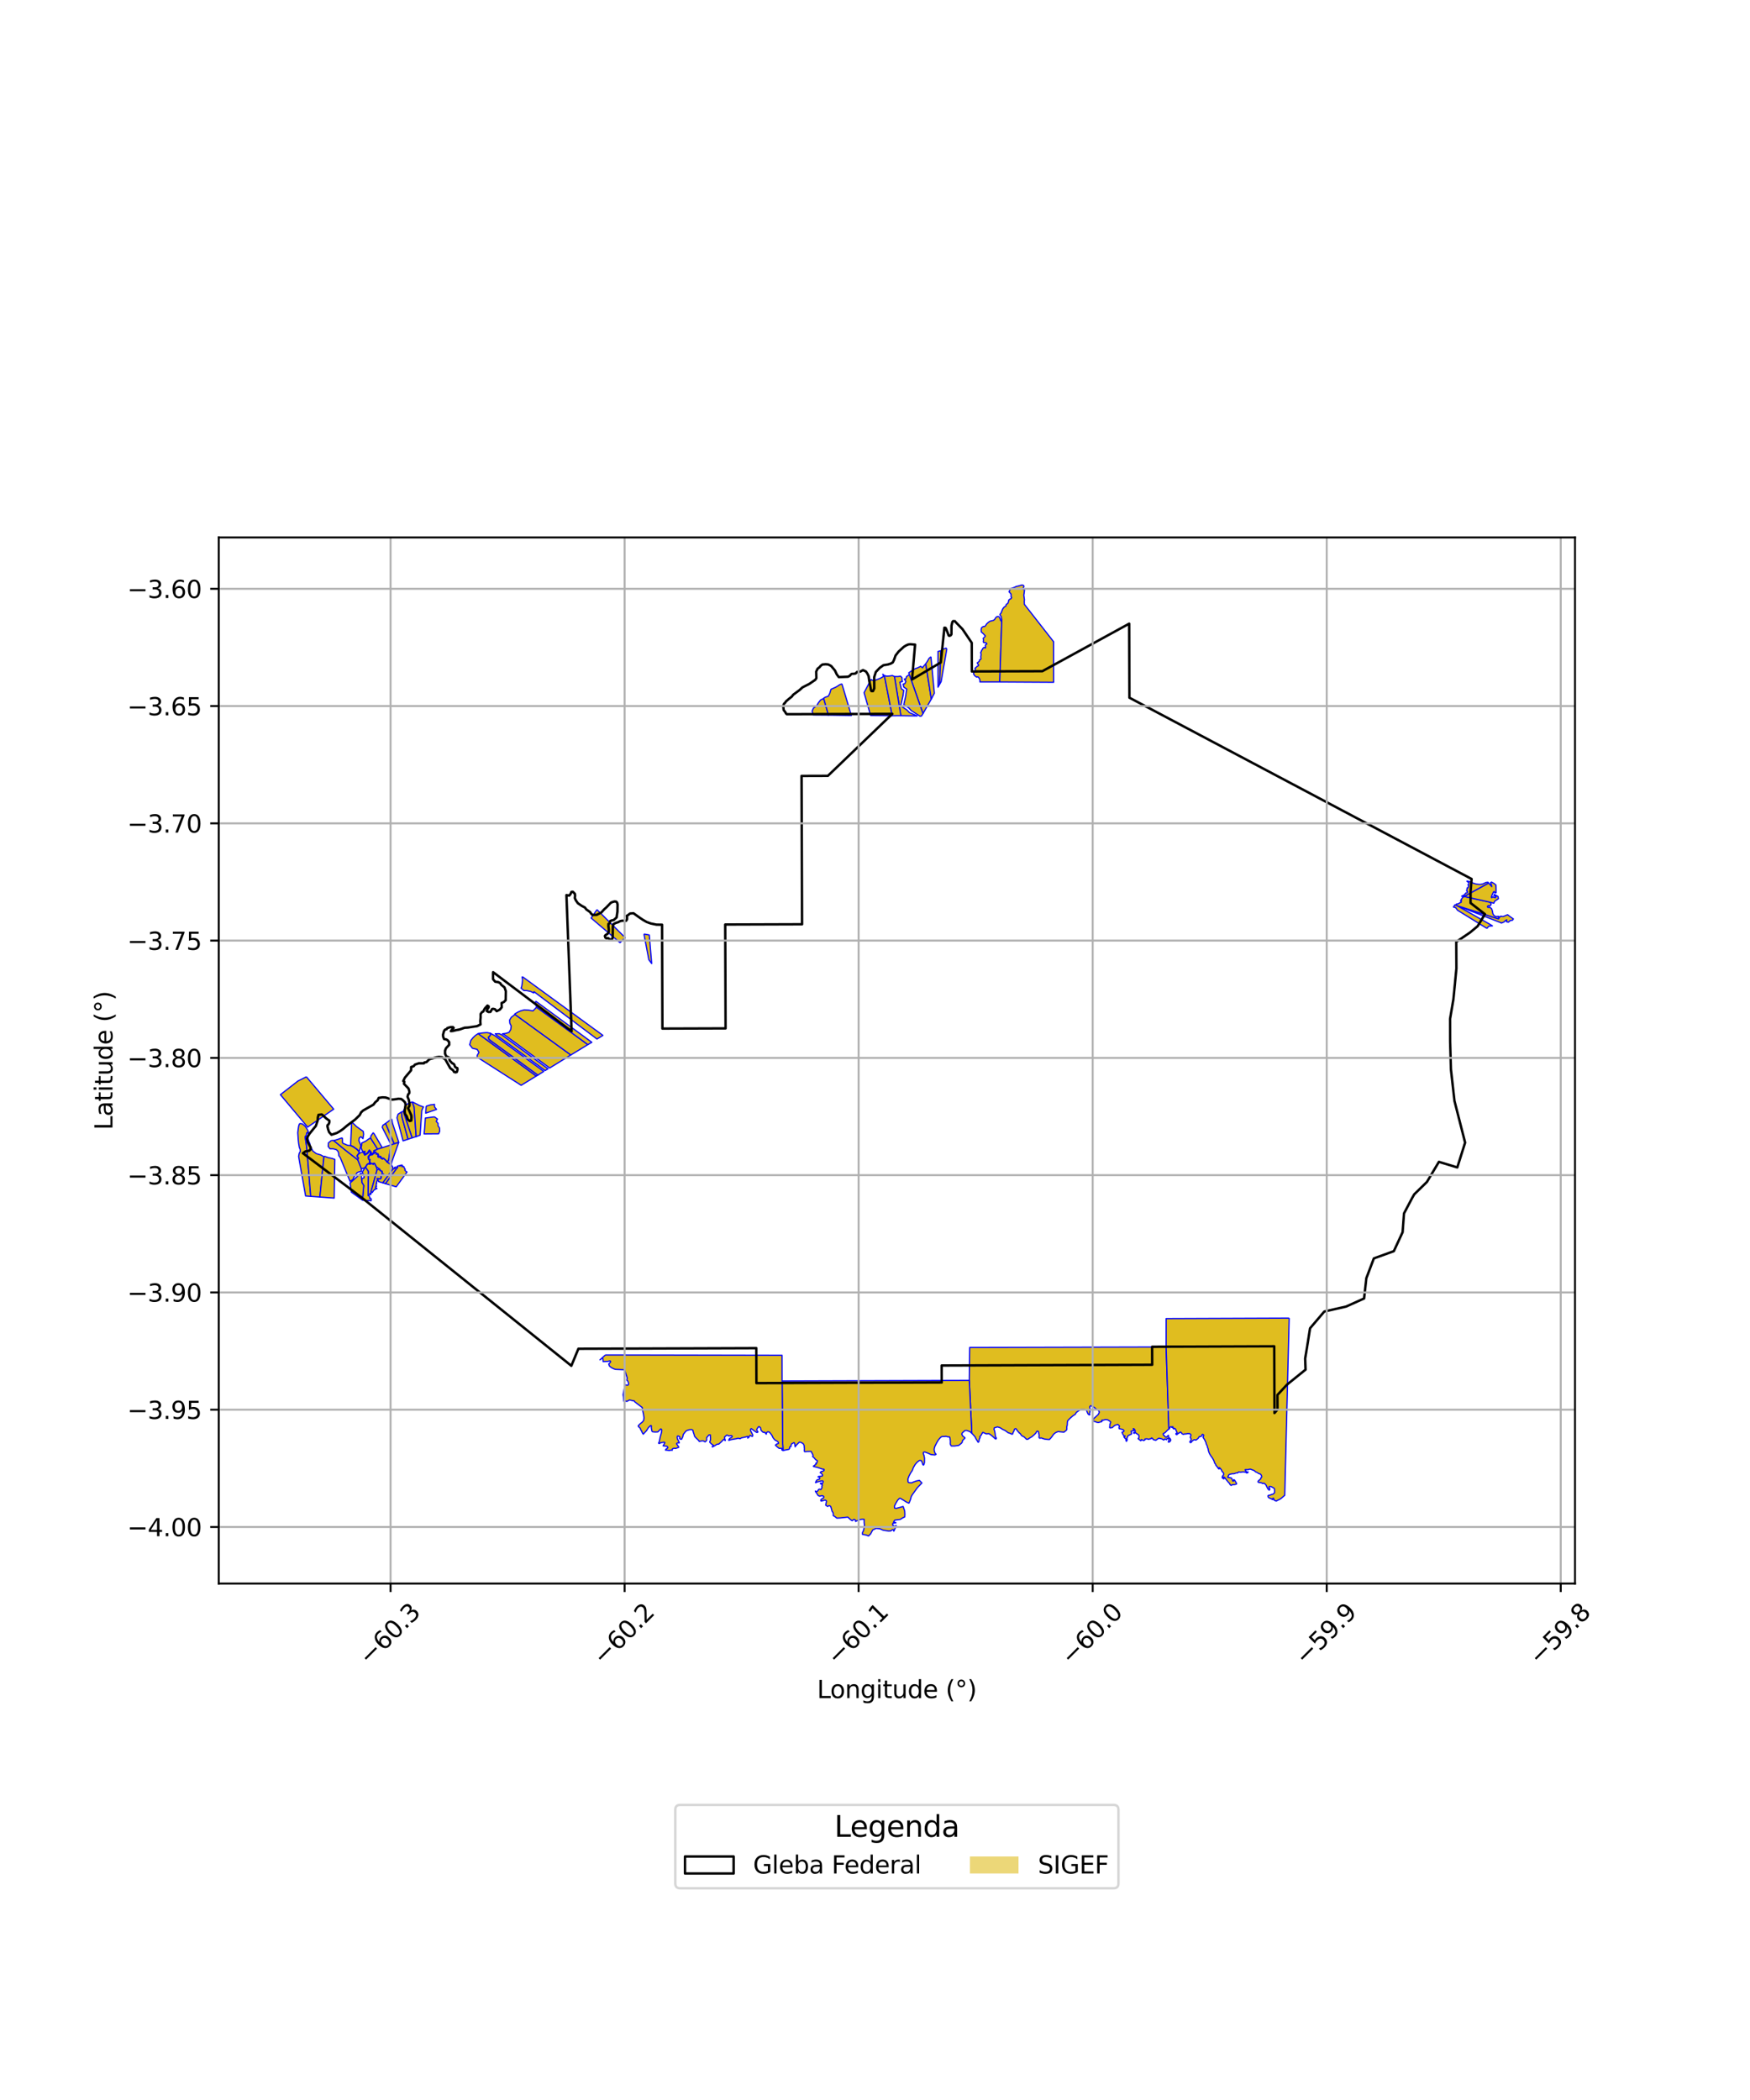 <?xml version="1.0" encoding="utf-8" standalone="no"?>
<!DOCTYPE svg PUBLIC "-//W3C//DTD SVG 1.1//EN"
  "http://www.w3.org/Graphics/SVG/1.1/DTD/svg11.dtd">
<svg xmlns:xlink="http://www.w3.org/1999/xlink" width="720pt" height="864pt" viewBox="0 0 720 864" xmlns="http://www.w3.org/2000/svg" version="1.1">
 <defs>
  <style type="text/css">*{stroke-linejoin: round; stroke-linecap: butt}</style>
 </defs>
 <g id="figure_1">
  <g id="patch_1">
   <path d="M 0 864 
L 720 864 
L 720 0 
L 0 0 
z
" style="fill: #ffffff"/>
  </g>
  <g id="axes_1">
   <g id="patch_2">
    <path d="M 90 651.517 
L 648 651.517 
L 648 221.123 
L 90 221.123 
z
" style="fill: #ffffff"/>
   </g>
   <g id="PatchCollection_1">
    <path d="M 479.773 554.188 
L 480.897 587.867 
L 479.965 588.782 
L 479.317 589.445 
L 478.544 589.878 
L 478.631 590.457 
L 479.043 590.654 
L 479.464 591.182 
L 479.839 591.283 
L 480.713 590.519 
L 480.749 590.588 
L 480.828 591.363 
L 481.416 591.89 
L 481.689 592.363 
L 481.621 592.778 
L 481.16 593.227 
L 480.794 593.373 
L 480.692 593.203 
L 480.915 592.387 
L 480.825 592.009 
L 480.783 591.825 
L 480.349 591.842 
L 479.996 592.05 
L 479.936 592.348 
L 479.286 591.996 
L 478.803 592.478 
L 478.089 592.029 
L 476.821 591.706 
L 476.144 592.13 
L 475.515 592.601 
L 474.439 592.284 
L 474.309 591.898 
L 473.766 591.594 
L 473.514 591.984 
L 472.927 592.014 
L 472.716 592.219 
L 471.934 591.992 
L 471.094 592.044 
L 471.04 592.456 
L 470.472 592.684 
L 469.631 592.285 
L 469.353 592.776 
L 468.246 591.918 
L 468.544 591.569 
L 468.653 590.93 
L 468.411 590.313 
L 467.844 589.97 
L 467.131 589.433 
L 466.95 589.472 
L 466.657 589.755 
L 466.378 589.471 
L 466.902 589.244 
L 467.11 588.84 
L 466.854 588.187 
L 466.541 587.853 
L 466.388 587.777 
L 466.218 587.841 
L 466.654 588.518 
L 466.597 588.607 
L 465.343 588.82 
L 465.616 589.843 
L 465.503 590.028 
L 464.116 590.681 
L 463.809 591.405 
L 463.634 592.018 
L 463.786 592.339 
L 463.739 592.521 
L 463.604 592.636 
L 463.521 592.981 
L 463.373 592.946 
L 463.21 592.619 
L 463.262 592.432 
L 463.228 592.037 
L 462.777 591.685 
L 462.402 591.149 
L 462.861 590.923 
L 462.882 590.75 
L 462.476 590.847 
L 461.963 590.075 
L 461.605 589.302 
L 462.307 589.007 
L 462.461 588.623 
L 462.05 588.194 
L 461.422 588.009 
L 460.45 587.784 
L 460.357 587.359 
L 460.613 586.74 
L 459.931 586.056 
L 458.839 586.351 
L 458.115 586.873 
L 457.658 587.345 
L 456.735 587.479 
L 456.545 587.357 
L 456.522 587.132 
L 456.648 586.671 
L 456.597 586.195 
L 456.984 585.078 
L 456.493 584.613 
L 455.679 584.138 
L 454.744 584.043 
L 453.872 584.327 
L 453.631 584.231 
L 453.246 584.39 
L 453.433 584.715 
L 453.207 584.963 
L 452.595 585.056 
L 451.97 585.264 
L 451.316 585.186 
L 450.495 584.867 
L 449.642 584.665 
L 449.641 584.326 
L 450.074 583.586 
L 451.076 582.668 
L 451.859 581.955 
L 452.308 581.036 
L 451.975 580.299 
L 450.937 579.658 
L 449.887 578.831 
L 448.715 578.359 
L 448.323 578.8 
L 448.443 579.469 
L 448.337 580.152 
L 448.474 580.805 
L 448.258 581.51 
L 448.384 581.937 
L 448.319 582.129 
L 448.108 582.149 
L 447.597 581.676 
L 447.33 581.038 
L 446.938 580.101 
L 446.104 579.906 
L 444.707 579.918 
L 443.916 580.336 
L 442.827 581.118 
L 442.396 581.892 
L 441.445 582.491 
L 440.576 583.23 
L 440.068 583.718 
L 439.287 584.525 
L 439.134 585.209 
L 439.092 586.357 
L 438.887 587.003 
L 438.898 588.167 
L 438.624 588.543 
L 437.74 589.238 
L 436.618 589.135 
L 435.302 588.995 
L 434.297 589.426 
L 433.415 590.148 
L 433.192 590.552 
L 432.508 591.445 
L 431.751 592.283 
L 430.833 592.215 
L 429.691 592.073 
L 428.4 591.61 
L 427.724 591.731 
L 427.471 591.388 
L 427.544 590.477 
L 427.21 588.912 
L 426.692 588.807 
L 426.449 589.107 
L 426.136 589.661 
L 425.345 590.429 
L 424.486 591.147 
L 423.524 591.699 
L 422.999 592.104 
L 422.406 592.216 
L 421.325 591.175 
L 420.356 590.686 
L 419.727 589.807 
L 419.374 589.564 
L 418.651 588.743 
L 418.061 587.88 
L 417.874 587.798 
L 417.402 587.969 
L 417.201 588.662 
L 416.717 589.597 
L 416.648 589.993 
L 416.315 590.086 
L 415.74 589.778 
L 414.746 589.447 
L 413.545 588.559 
L 412.522 588.083 
L 411.448 587.402 
L 410.385 587.056 
L 409.078 587.466 
L 408.958 588.132 
L 409.158 588.536 
L 409.392 589.657 
L 409.545 591.076 
L 409.874 591.529 
L 409.891 591.951 
L 409.7 592.057 
L 409.507 591.99 
L 408.459 591.02 
L 407.58 590.311 
L 406.881 589.865 
L 405.81 589.952 
L 404.406 589.314 
L 404.255 589.417 
L 403.604 590.595 
L 403.102 591.125 
L 403.28 591.404 
L 402.868 592.183 
L 402.752 593.083 
L 402.459 593.413 
L 401.582 592.012 
L 401.098 591.066 
L 400.399 590.287 
L 399.857 589.708 
L 399.809 589.348 
L 398.789 567.933 
L 398.96 554.391 
L 479.773 554.188 
" clip-path="url(#pb45df38122)" style="fill: #e0bd1f; stroke: #0000ff; stroke-width: 0.5"/>
    <path d="M 321.783 568.187 
L 398.789 567.933 
L 399.809 589.348 
L 399.797 589.682 
L 399.084 589.029 
L 397.751 588.537 
L 396.999 588.577 
L 395.91 589.529 
L 395.709 590.035 
L 396.038 590.767 
L 396.967 591.493 
L 397.017 591.675 
L 396.009 592.674 
L 395.853 593.443 
L 395.385 593.949 
L 394.441 594.679 
L 392.731 594.917 
L 391.371 594.906 
L 390.962 594.166 
L 390.985 592.943 
L 390.841 591.589 
L 390.625 591.169 
L 389.928 591.153 
L 389.078 590.884 
L 388.931 590.993 
L 387.516 591.035 
L 386.947 591.419 
L 386.083 592.427 
L 385.426 593.517 
L 384.618 595.111 
L 384.34 596.171 
L 384.402 596.968 
L 384.746 597.961 
L 385.145 598.322 
L 384.661 598.614 
L 383.043 598.45 
L 381.975 597.955 
L 380.565 597.406 
L 380.051 597.445 
L 379.873 597.736 
L 379.922 598.277 
L 380.131 598.692 
L 380.366 599.921 
L 380.348 601.784 
L 380.064 602.661 
L 379.911 602.784 
L 379.707 602.627 
L 379.294 601.367 
L 378.932 600.878 
L 378.284 600.881 
L 377.376 601.539 
L 376.51 602.549 
L 375.82 603.737 
L 375.34 604.996 
L 374.648 606.042 
L 373.97 607.322 
L 373.544 608.497 
L 373.601 609.76 
L 374.023 610.034 
L 375.149 610.084 
L 375.569 609.836 
L 376.986 609.324 
L 378.268 609.066 
L 379.293 610.102 
L 379.299 610.15 
L 377.454 612.05 
L 376.277 613.684 
L 375.307 615.033 
L 374.932 615.678 
L 374.574 616.993 
L 374.035 618.356 
L 373.928 618.448 
L 372.889 617.974 
L 371.713 617.218 
L 370.345 616.426 
L 370.084 616.46 
L 369.348 617.189 
L 368.52 618.573 
L 367.983 619.692 
L 368.053 620.442 
L 368.692 620.595 
L 370.423 620.138 
L 371.539 619.812 
L 371.6 619.874 
L 372.206 621.637 
L 372.284 622.954 
L 372.233 624.118 
L 371.493 624.436 
L 370.395 625.128 
L 368.148 625.429 
L 367.648 626.134 
L 368.246 626.392 
L 368.617 626.51 
L 368.502 626.572 
L 367.429 626.655 
L 367.27 626.999 
L 367.387 627.581 
L 368.009 627.975 
L 368.743 627.657 
L 368.329 628.705 
L 367.742 629.96 
L 367.747 629.888 
L 367.539 629.34 
L 367.14 629.378 
L 366.438 629.882 
L 365.63 629.933 
L 363.34 629.554 
L 361.978 628.968 
L 360.462 628.83 
L 359.062 629.457 
L 358.22 631.05 
L 357.344 631.954 
L 356.347 631.566 
L 354.834 631.276 
L 354.842 630.574 
L 355.23 629.786 
L 355.483 628.901 
L 355.657 627.421 
L 355.542 626.527 
L 355.54 625.107 
L 354.656 625.07 
L 353.294 625.297 
L 352.015 625.974 
L 352.043 625.938 
L 352.036 625.599 
L 351.661 625.187 
L 351.286 625.124 
L 350.59 625.66 
L 349.848 625.148 
L 348.797 624.18 
L 347.378 624.345 
L 345.637 624.531 
L 344.258 624.595 
L 343.513 623.975 
L 342.849 623.589 
L 342.791 623.49 
L 342.875 622.918 
L 342.69 622.277 
L 342.323 621.748 
L 341.937 620.296 
L 341.785 619.859 
L 341.443 619.524 
L 340.938 619.529 
L 340.505 619.799 
L 339.734 619.307 
L 339.714 619.179 
L 339.824 618.784 
L 340.041 617.674 
L 339.95 617.414 
L 339.508 617.189 
L 338.838 617.33 
L 337.907 617.593 
L 337.689 617.439 
L 337.719 617.103 
L 337.944 616.805 
L 338.878 616.245 
L 338.913 615.696 
L 338.496 615.399 
L 338.027 615.36 
L 337.245 615.583 
L 336.576 615.274 
L 336.026 614.381 
L 335.525 613.701 
L 335.461 613.456 
L 335.647 613.674 
L 336.35 613.562 
L 336.807 612.811 
L 337.095 612.66 
L 337.728 612.858 
L 338.21 612.064 
L 338.14 611.464 
L 338.334 611.07 
L 338.055 610.643 
L 337.548 610.454 
L 337.528 610.383 
L 337.678 610.155 
L 337.77 610.151 
L 338.276 610.567 
L 338.683 609.642 
L 338.606 609.357 
L 338.355 609.265 
L 337.536 609.371 
L 336.275 609.719 
L 335.579 610.027 
L 335.551 610.012 
L 335.541 609.885 
L 335.791 609.338 
L 336.142 608.872 
L 337.148 608.547 
L 337.302 608.058 
L 337.092 607.843 
L 336.559 607.623 
L 336.555 607.607 
L 336.806 607.454 
L 338.314 607.28 
L 338.436 606.989 
L 338.362 606.743 
L 337.951 606.204 
L 337.455 605.926 
L 337.445 605.884 
L 337.913 605.374 
L 338.268 605.458 
L 339.008 604.994 
L 339.104 604.715 
L 338.922 604.46 
L 338.319 604.433 
L 337.758 604.224 
L 336.27 603.718 
L 334.742 603.367 
L 334.644 603.22 
L 335.807 602.368 
L 335.6 602.051 
L 335.624 602.019 
L 336.058 601.934 
L 336.315 601.009 
L 335.559 600.521 
L 334.898 599.729 
L 334.359 599.265 
L 334.546 598.766 
L 333.723 597.154 
L 332.234 597.183 
L 331.064 597.27 
L 330.917 597.029 
L 330.972 595.818 
L 330.863 595.409 
L 330.861 594.762 
L 330.464 593.97 
L 329.522 593.435 
L 328.845 593.346 
L 327.461 594.751 
L 327.203 595.245 
L 327.157 595.263 
L 327.102 595.204 
L 326.962 593.944 
L 326.691 593.527 
L 325.675 594.056 
L 325.451 594.712 
L 325.425 595.196 
L 325.169 595.189 
L 324.932 595.285 
L 324.833 595.55 
L 324.89 595.907 
L 324.567 596.304 
L 323.364 596.521 
L 322.182 596.79 
L 321.992 593.518 
L 321.783 568.187 
" clip-path="url(#pb45df38122)" style="fill: #e0bd1f; stroke: #0000ff; stroke-width: 0.5"/>
    <path d="M 249.087 557.464 
L 321.757 557.607 
L 321.783 568.187 
L 321.992 593.518 
L 322.182 596.79 
L 321.631 596.497 
L 321.711 596.2 
L 321.637 595.934 
L 321.371 595.877 
L 320.576 595.905 
L 319.963 595.464 
L 319.051 594.612 
L 319.076 594.537 
L 319.501 594.175 
L 320.3 593.86 
L 320.229 593.356 
L 319.722 592.929 
L 318.847 592.478 
L 318.107 591.615 
L 317.497 590.384 
L 316.597 589.251 
L 315.946 589.06 
L 315.359 589.409 
L 315.318 590.029 
L 315.291 590.059 
L 315.21 590.025 
L 314.841 589.543 
L 314.552 589.219 
L 314.203 589.371 
L 313.741 589.122 
L 313.105 588.421 
L 312.884 587.388 
L 312.35 586.968 
L 312.061 587.03 
L 311.421 587.939 
L 311.355 588.405 
L 311.826 589.076 
L 311.838 589.154 
L 311.608 589.344 
L 311.285 589.33 
L 310.279 588.665 
L 309.306 587.914 
L 309.088 587.805 
L 308.84 587.95 
L 308.826 588.702 
L 309.266 589.489 
L 309.619 590.191 
L 309.734 590.635 
L 309.503 590.999 
L 308.575 590.525 
L 308.005 591.477 
L 307.592 591.655 
L 307.592 591.654 
L 307.785 591.304 
L 307.733 591.025 
L 307.421 591.006 
L 306.574 591.267 
L 305.107 591.555 
L 304.449 591.939 
L 303.656 591.714 
L 303.057 591.926 
L 302.025 592.094 
L 300.776 592.328 
L 299.857 592.611 
L 299.82 592.577 
L 299.913 592.265 
L 300.232 591.803 
L 301.003 591.371 
L 301.278 590.955 
L 300.892 590.613 
L 300.208 590.769 
L 299.793 590.802 
L 299.215 590.444 
L 298.934 590.496 
L 298.088 591.244 
L 298.203 592.014 
L 298.422 592.582 
L 298.359 592.697 
L 297.927 592.228 
L 297.66 592.219 
L 297.409 592.561 
L 296.646 593.331 
L 295.688 594.167 
L 295.039 594.219 
L 294.078 594.8 
L 293.19 595.305 
L 293.024 595.283 
L 293.085 595.072 
L 293.387 594.948 
L 293.498 594.652 
L 292.781 594.149 
L 292.048 593.443 
L 292.003 593.288 
L 292.281 592.478 
L 292.301 591.763 
L 292.229 590.33 
L 291.669 590.393 
L 290.746 591.477 
L 290.759 592.386 
L 290.656 592.762 
L 290.098 593.225 
L 289.371 592.82 
L 288.663 592.832 
L 287.697 593.041 
L 287.382 592.576 
L 286.572 591.812 
L 285.817 591.02 
L 285.515 590.02 
L 285.217 589.202 
L 285.081 588.483 
L 284.922 588.336 
L 284.489 588.163 
L 283.541 588.246 
L 282.426 588.625 
L 281.92 589.128 
L 281.129 590.166 
L 280.955 591.021 
L 280.473 592.094 
L 280.186 592.192 
L 279.748 592.016 
L 279.623 591.771 
L 279.751 591.422 
L 279.658 591.159 
L 279.113 590.8 
L 278.69 590.871 
L 278.612 591.354 
L 278.715 592.023 
L 279.153 592.805 
L 279.488 593.561 
L 279.463 593.653 
L 279.35 593.695 
L 278.693 593.638 
L 278.341 594.013 
L 279.274 595.353 
L 279.288 595.44 
L 278.967 595.599 
L 277.932 595.936 
L 277.302 595.854 
L 276.64 596.093 
L 276.556 596.675 
L 276.544 596.698 
L 276.224 596.589 
L 275.362 596.774 
L 274.293 596.627 
L 273.829 596.638 
L 273.791 596.594 
L 273.929 596.303 
L 274.749 595.678 
L 274.723 595.385 
L 274.363 595 
L 272.825 594.871 
L 272.814 594.833 
L 273.144 594.35 
L 273.546 593.54 
L 273.289 593.348 
L 271.928 593.562 
L 271.34 593.874 
L 271.068 593.901 
L 270.98 593.657 
L 271.269 593.05 
L 271.436 592.111 
L 271.632 591.183 
L 271.898 590.256 
L 272.153 589.32 
L 272.269 588.404 
L 272.128 588.058 
L 271.956 587.931 
L 271.846 587.906 
L 271.706 588.012 
L 271.392 588.386 
L 270.669 589.134 
L 269.52 589.182 
L 268.472 589.076 
L 268.231 588.846 
L 268.086 588.231 
L 267.952 587.418 
L 267.982 586.961 
L 268.011 586.749 
L 267.889 586.508 
L 267.62 586.557 
L 266.784 587.355 
L 266.317 588.072 
L 266.023 588.583 
L 264.638 590.077 
L 264.283 589.514 
L 264.072 589.08 
L 264.035 588.793 
L 263.797 588.572 
L 263.333 587.519 
L 262.778 587.047 
L 262.575 586.772 
L 262.629 586.53 
L 263.397 585.767 
L 264.244 585.112 
L 264.81 584.417 
L 264.829 584.247 
L 264.956 583.309 
L 264.727 581.743 
L 264.507 580.828 
L 264.356 579.942 
L 264.232 579.097 
L 261.12 576.719 
L 260.988 576.401 
L 260.178 576.255 
L 258.982 575.983 
L 257.916 576.578 
L 257.486 576.447 
L 256.649 576.496 
L 256.503 574.676 
L 256.361 573.846 
L 257.103 569.764 
L 258.318 569.92 
L 258.577 569.595 
L 258.643 569.207 
L 258.5 568.77 
L 258.322 568.24 
L 257.895 567.879 
L 258.033 566.875 
L 257.856 566.305 
L 257.032 563.817 
L 256.574 563.539 
L 253.215 563.397 
L 252.502 563.167 
L 251.516 562.657 
L 250.74 562.035 
L 250.44 561.212 
L 251.2 560.389 
L 251.2 560.077 
L 250.987 559.9 
L 249.993 560.122 
L 248.839 560.158 
L 248.133 560.182 
L 248.059 559.034 
L 247.849 558.691 
L 246.841 559.476 
L 249.087 557.464 
" clip-path="url(#pb45df38122)" style="fill: #e0bd1f; stroke: #0000ff; stroke-width: 0.5"/>
    <path d="M 126.055 443.018 
L 137.291 456.333 
L 126.563 463.718 
L 115.364 450.379 
L 122.599 444.75 
L 126.055 443.018 
" clip-path="url(#pb45df38122)" style="fill: #e0bd1f; stroke: #0000ff; stroke-width: 0.5"/>
    <path d="M 123.221 462.269 
L 124.4 462.395 
L 125.56 463.38 
L 126.346 464.555 
L 126.797 465.438 
L 127.162 466.837 
L 126.452 465.899 
L 126.182 466.12 
L 125.99 467.145 
L 125.54 467.643 
L 126.156 471.765 
L 127.849 492.215 
L 125.737 492.062 
L 122.851 475.764 
L 123.081 474.566 
L 123.546 473.725 
L 123.475 472.809 
L 123.157 472.11 
L 122.867 470.49 
L 122.686 468.849 
L 122.598 467.412 
L 122.507 466.032 
L 122.651 464.759 
L 122.865 463.312 
L 123.221 462.269 
" clip-path="url(#pb45df38122)" style="fill: #e0bd1f; stroke: #0000ff; stroke-width: 0.5"/>
    <path d="M 125.54 467.643 
L 126.359 467.577 
L 126.784 468.641 
L 126.991 469.37 
L 127.495 470.56 
L 127.628 471.702 
L 128.363 472.867 
L 128.715 473.569 
L 130.116 474.63 
L 131.938 475.165 
L 133.286 475.914 
L 131.598 492.491 
L 127.849 492.215 
L 126.156 471.765 
L 125.54 467.643 
" clip-path="url(#pb45df38122)" style="fill: #e0bd1f; stroke: #0000ff; stroke-width: 0.5"/>
    <path d="M 133.286 475.914 
L 133.556 475.748 
L 135.06 476.284 
L 136.662 476.636 
L 137.764 477.029 
L 137.505 492.922 
L 131.598 492.491 
L 133.286 475.914 
" clip-path="url(#pb45df38122)" style="fill: #e0bd1f; stroke: #0000ff; stroke-width: 0.5"/>
    <path d="M 136.363 469.204 
L 137.302 469.264 
L 142.193 473.283 
L 147.212 477.189 
L 148.706 480.845 
L 148.653 481.915 
L 147.846 482.08 
L 146.994 482.393 
L 146.199 483.442 
L 145.559 484.343 
L 145.218 485.26 
L 144.013 486.035 
L 139.957 476.208 
L 139.405 475.446 
L 139.325 474.429 
L 139.075 473.723 
L 138.413 473.004 
L 137.14 472.673 
L 135.776 472.672 
L 135.007 471.682 
L 135.113 470.22 
L 136.363 469.204 
" clip-path="url(#pb45df38122)" style="fill: #e0bd1f; stroke: #0000ff; stroke-width: 0.5"/>
    <path d="M 140.873 468.156 
L 140.932 469.607 
L 140.878 470.022 
L 141.205 470.453 
L 141.899 470.708 
L 142.566 471.027 
L 143.107 471.231 
L 144.23 471.312 
L 145.323 471.827 
L 146.926 472.965 
L 147.809 473.974 
L 147.473 474.706 
L 146.913 475.451 
L 147.03 476.029 
L 147.421 476.432 
L 147.212 477.189 
L 142.193 473.283 
L 137.302 469.264 
L 138.845 468.83 
L 140.126 468.359 
L 140.873 468.156 
" clip-path="url(#pb45df38122)" style="fill: #e0bd1f; stroke: #0000ff; stroke-width: 0.5"/>
    <path d="M 144.69 461.683 
L 145.699 462.541 
L 146.655 463.474 
L 148.034 464.493 
L 149.443 465.462 
L 149.62 466.612 
L 149.339 468.474 
L 148.509 467.658 
L 148.155 467.901 
L 147.807 468.279 
L 147.627 469.223 
L 148.15 470.48 
L 148.481 471.379 
L 148.278 472.129 
L 147.966 473.288 
L 147.777 473.807 
L 146.984 472.9 
L 145.367 471.752 
L 144.252 471.226 
L 144.69 461.683 
" clip-path="url(#pb45df38122)" style="fill: #e0bd1f; stroke: #0000ff; stroke-width: 0.5"/>
    <path d="M 148.836 474.011 
L 149.359 474.216 
L 149.828 474.057 
L 149.719 474.641 
L 150.076 475.271 
L 151.381 474.489 
L 151.991 473.567 
L 152.439 474.089 
L 152.182 475.033 
L 151.5 475.807 
L 151.755 475.969 
L 151.76 476.048 
L 151.471 476.199 
L 151.688 477.097 
L 152.135 477.098 
L 152.182 477.2 
L 152.015 477.776 
L 152.096 478.526 
L 151.829 478.631 
L 151.235 478.891 
L 150.857 479.267 
L 150.72 479.608 
L 150.302 480.124 
L 149.999 480.509 
L 148.706 480.845 
L 147.212 477.189 
L 147.522 476.412 
L 147.11 475.987 
L 147.005 475.473 
L 147.533 474.772 
L 148.352 474.249 
L 148.836 474.011 
" clip-path="url(#pb45df38122)" style="fill: #e0bd1f; stroke: #0000ff; stroke-width: 0.5"/>
    <path d="M 152.437 468.174 
L 155.383 472.79 
L 154.424 473.241 
L 153.87 473.425 
L 153.803 474.22 
L 153.562 474.321 
L 153.382 474.503 
L 153.281 474.747 
L 153.056 474.482 
L 152.921 474.901 
L 152.54 474.765 
L 152.722 474.018 
L 151.964 473.135 
L 151.197 474.294 
L 150.171 474.91 
L 149.992 474.594 
L 150.166 473.666 
L 149.45 473.909 
L 148.968 473.286 
L 148.55 472.118 
L 148.754 471.366 
L 148.844 470.269 
L 150.44 469.518 
L 151.739 468.588 
L 152.437 468.174 
" clip-path="url(#pb45df38122)" style="fill: #e0bd1f; stroke: #0000ff; stroke-width: 0.5"/>
    <path d="M 150.37 480.179 
L 151.614 481.962 
L 151.46 491.832 
L 151.654 491.8 
L 152.021 492.357 
L 152.257 492.841 
L 152.078 493.116 
L 152.635 493.144 
L 152.767 493.392 
L 152.681 494.031 
L 149.139 493.775 
L 149.652 487.73 
L 148.869 486.473 
L 148.785 485.048 
L 149.779 484.58 
L 149.762 483.624 
L 149.636 483.281 
L 149.025 482.609 
L 149.221 481.949 
L 150.072 480.557 
L 150.37 480.179 
" clip-path="url(#pb45df38122)" style="fill: #e0bd1f; stroke: #0000ff; stroke-width: 0.5"/>
    <path d="M 151.81 478.828 
L 152.032 478.991 
L 152.382 478.894 
L 152.589 478.684 
L 152.825 478.804 
L 153.312 478.787 
L 153.576 479.113 
L 153.692 478.745 
L 153.837 478.649 
L 154.111 478.735 
L 154.864 480.213 
L 155.158 481.243 
L 152.689 490.156 
L 152.649 491.127 
L 152.192 490.979 
L 152.513 491.507 
L 152.07 491.449 
L 151.654 491.8 
L 151.46 491.832 
L 151.614 481.962 
L 150.37 480.179 
L 150.795 479.653 
L 150.93 479.317 
L 151.284 478.964 
L 151.81 478.828 
" clip-path="url(#pb45df38122)" style="fill: #e0bd1f; stroke: #0000ff; stroke-width: 0.5"/>
    <path d="M 153.928 473.766 
L 154.135 474.227 
L 154.574 474.08 
L 154.8 474.922 
L 155.196 474.68 
L 155.48 474.773 
L 155.437 475.089 
L 155.58 475.078 
L 155.678 475.248 
L 155.381 475.548 
L 155.663 475.793 
L 155.499 475.955 
L 155.827 476.161 
L 156.39 476.126 
L 156.177 475.934 
L 156.418 475.792 
L 156.722 476.043 
L 156.617 476.283 
L 156.788 476.624 
L 157.178 476.562 
L 157.105 476.724 
L 157.331 476.903 
L 157.776 476.59 
L 158.741 477.432 
L 159.204 478.075 
L 160.863 479.207 
L 160.93 479.713 
L 161.29 479.587 
L 161.266 479.78 
L 161.661 480.251 
L 161.647 480.664 
L 161.676 480.974 
L 157.506 486.664 
L 155.793 486.156 
L 155.43 485.388 
L 155.269 484.943 
L 156.471 485.091 
L 156.85 484.631 
L 156.845 483.82 
L 156.689 483.667 
L 157.831 482.99 
L 157.262 482.876 
L 157.223 481.908 
L 156.384 481.517 
L 156.27 481.027 
L 154.932 480.153 
L 154.137 478.652 
L 153.823 478.553 
L 153.619 478.689 
L 153.542 478.933 
L 153.352 478.699 
L 152.844 478.716 
L 152.558 478.571 
L 152.402 478.819 
L 152.052 478.898 
L 151.882 478.773 
L 151.862 478.712 
L 152.182 478.585 
L 152.385 478.383 
L 152.101 477.789 
L 152.274 477.193 
L 152.19 477.011 
L 151.756 477.01 
L 151.571 476.245 
L 151.85 476.1 
L 151.839 475.919 
L 151.633 475.788 
L 152.247 475.091 
L 152.538 475.344 
L 152.65 474.99 
L 153.031 475.125 
L 153.125 474.832 
L 153.332 475.075 
L 153.491 474.693 
L 153.866 474.654 
L 153.688 474.363 
L 153.885 474.28 
L 153.928 473.766 
" clip-path="url(#pb45df38122)" style="fill: #e0bd1f; stroke: #0000ff; stroke-width: 0.5"/>
    <path d="M 153.78 466.225 
L 157.268 472.19 
L 155.383 472.79 
L 152.437 468.174 
L 152.621 467.314 
L 153.515 466.099 
L 153.78 466.225 
" clip-path="url(#pb45df38122)" style="fill: #e0bd1f; stroke: #0000ff; stroke-width: 0.5"/>
    <path d="M 155.158 481.243 
L 156.193 481.081 
L 156.31 481.579 
L 157.138 481.964 
L 157.178 482.948 
L 157.591 483.031 
L 156.547 483.65 
L 156.759 483.857 
L 156.763 484.599 
L 156.435 484.998 
L 155.139 484.839 
L 155.338 485.387 
L 155.073 486.065 
L 154.9 486.482 
L 155.001 486.924 
L 154.784 486.944 
L 154.839 487.411 
L 154.647 488.008 
L 154.96 488.026 
L 154.46 488.43 
L 155.099 489.024 
L 154.316 489.125 
L 154.389 489.432 
L 154.06 489.417 
L 153.737 489.805 
L 153.151 490.665 
L 152.689 490.156 
L 155.158 481.243 
" clip-path="url(#pb45df38122)" style="fill: #e0bd1f; stroke: #0000ff; stroke-width: 0.5"/>
    <path d="M 160.922 471.005 
L 159.884 477.447 
L 159.274 478.024 
L 158.805 477.373 
L 157.782 476.479 
L 157.334 476.794 
L 157.212 476.698 
L 157.324 476.45 
L 156.837 476.528 
L 156.713 476.281 
L 156.828 476.017 
L 156.426 475.686 
L 156.031 475.919 
L 156.178 476.052 
L 155.849 476.073 
L 155.638 475.94 
L 155.79 475.789 
L 155.508 475.544 
L 155.787 475.262 
L 155.628 474.988 
L 155.537 474.994 
L 155.576 474.712 
L 155.185 474.585 
L 154.854 474.788 
L 154.634 473.968 
L 154.182 474.119 
L 153.87 473.425 
L 154.424 473.241 
L 155.383 472.79 
L 157.268 472.19 
L 158.899 471.662 
L 160.922 471.005 
" clip-path="url(#pb45df38122)" style="fill: #e0bd1f; stroke: #0000ff; stroke-width: 0.5"/>
    <path d="M 158.673 462.187 
L 158.832 462.639 
L 162.217 470.612 
L 160.922 471.005 
L 157.25 463.778 
L 157.521 462.986 
L 158.673 462.187 
" clip-path="url(#pb45df38122)" style="fill: #e0bd1f; stroke: #0000ff; stroke-width: 0.5"/>
    <path d="M 163.051 480.159 
L 163.415 480.485 
L 158.601 486.998 
L 157.506 486.664 
L 161.676 480.974 
L 162.542 480.688 
L 162.279 480.447 
L 162.368 480.271 
L 163.051 480.159 
" clip-path="url(#pb45df38122)" style="fill: #e0bd1f; stroke: #0000ff; stroke-width: 0.5"/>
    <path d="M 165.159 479.222 
L 165.515 479.419 
L 165.38 480.039 
L 165.896 479.873 
L 166.169 480.013 
L 166.238 480.324 
L 166.723 481.122 
L 166.546 481.442 
L 167.139 482.033 
L 167.462 482.195 
L 163.016 488.28 
L 158.601 486.998 
L 163.415 480.485 
L 163.608 480.413 
L 163.428 479.828 
L 164.133 479.61 
L 164.582 479.795 
L 164.53 479.469 
L 164.995 479.466 
L 165.159 479.222 
" clip-path="url(#pb45df38122)" style="fill: #e0bd1f; stroke: #0000ff; stroke-width: 0.5"/>
    <path d="M 161.154 460.38 
L 161.486 462.132 
L 164.071 469.968 
L 162.217 470.612 
L 158.832 462.639 
L 158.673 462.187 
L 159.888 461.286 
L 161.154 460.38 
" clip-path="url(#pb45df38122)" style="fill: #e0bd1f; stroke: #0000ff; stroke-width: 0.5"/>
    <path d="M 164.071 469.968 
L 161.278 477.837 
L 160.943 479.154 
L 159.274 478.024 
L 159.884 477.447 
L 160.922 471.005 
L 162.217 470.612 
L 164.071 469.968 
" clip-path="url(#pb45df38122)" style="fill: #e0bd1f; stroke: #0000ff; stroke-width: 0.5"/>
    <path d="M 165.162 457.522 
L 165.457 459.826 
L 167.893 468.7 
L 166.881 469.035 
L 165.835 469.384 
L 163.333 459.888 
L 163.767 458.416 
L 165.162 457.522 
" clip-path="url(#pb45df38122)" style="fill: #e0bd1f; stroke: #0000ff; stroke-width: 0.5"/>
    <path d="M 169.596 453.338 
L 170.372 455.415 
L 171.211 467.642 
L 169.545 468.146 
L 165.919 457.263 
L 166.319 456.273 
L 166.896 454.84 
L 168.144 453.856 
L 169.596 453.338 
" clip-path="url(#pb45df38122)" style="fill: #e0bd1f; stroke: #0000ff; stroke-width: 0.5"/>
    <path d="M 169.596 453.338 
L 171.02 454.034 
L 172.539 454.815 
L 174.229 455.418 
L 173.537 456.853 
L 172.824 467.059 
L 171.211 467.642 
L 170.372 455.415 
L 169.596 453.338 
" clip-path="url(#pb45df38122)" style="fill: #e0bd1f; stroke: #0000ff; stroke-width: 0.5"/>
    <path d="M 178.737 459.492 
L 179.974 460.404 
L 179.472 461.392 
L 180.192 462.114 
L 180.211 463.178 
L 180.819 464.036 
L 180.914 465.432 
L 180.485 466.47 
L 174.486 466.521 
L 174.721 464.01 
L 174.991 459.99 
L 178.737 459.492 
" clip-path="url(#pb45df38122)" style="fill: #e0bd1f; stroke: #0000ff; stroke-width: 0.5"/>
    <path d="M 178.372 454.466 
L 178.742 454.331 
L 178.78 455.438 
L 179.607 456.413 
L 179.224 456.569 
L 175.137 457.989 
L 175.316 455.375 
L 175.454 455.082 
L 177.125 454.56 
L 178.372 454.466 
" clip-path="url(#pb45df38122)" style="fill: #e0bd1f; stroke: #0000ff; stroke-width: 0.5"/>
    <path d="M 196.788 425.216 
L 197.05 425.501 
L 220.638 442.717 
L 214.421 446.522 
L 196.341 434.956 
L 196.31 434.273 
L 197.05 432.967 
L 196.322 431.743 
L 194.39 431.302 
L 193.244 429.826 
L 193.703 428.077 
L 194.586 426.969 
L 195.584 426.017 
L 196.788 425.216 
" clip-path="url(#pb45df38122)" style="fill: #e0bd1f; stroke: #0000ff; stroke-width: 0.5"/>
    <path d="M 200.352 424.832 
L 201.819 425.122 
L 201.739 426.001 
L 201.453 426.192 
L 201.294 426.513 
L 200.924 426.687 
L 200.907 426.967 
L 201.064 427.248 
L 201.004 427.363 
L 201.197 427.563 
L 201.33 427.732 
L 201.698 428.044 
L 201.771 428.064 
L 221.317 442.325 
L 220.638 442.717 
L 197.05 425.501 
L 196.788 425.216 
L 198.731 424.954 
L 200.352 424.832 
" clip-path="url(#pb45df38122)" style="fill: #e0bd1f; stroke: #0000ff; stroke-width: 0.5"/>
    <path d="M 203.49 426.05 
L 223.713 440.809 
L 221.317 442.325 
L 201.771 428.064 
L 201.728 428.013 
L 201.361 427.702 
L 201.229 427.534 
L 201.057 427.355 
L 201.113 427.248 
L 200.951 426.957 
L 200.965 426.716 
L 201.326 426.546 
L 201.487 426.222 
L 201.78 426.026 
L 201.856 425.191 
L 203.49 426.05 
" clip-path="url(#pb45df38122)" style="fill: #e0bd1f; stroke: #0000ff; stroke-width: 0.5"/>
    <path d="M 206.531 425.833 
L 225.476 439.744 
L 224.283 440.453 
L 204.278 425.889 
L 203.766 425.328 
L 205.425 425.294 
L 206.531 425.833 
" clip-path="url(#pb45df38122)" style="fill: #e0bd1f; stroke: #0000ff; stroke-width: 0.5"/>
    <path d="M 211.875 417.375 
L 234.858 434.047 
L 226.162 439.398 
L 207.401 425.654 
L 206.716 425.331 
L 208.097 425.157 
L 209.415 424.754 
L 210.134 423.548 
L 210.336 422.135 
L 209.764 421.013 
L 209.659 419.697 
L 210.363 418.532 
L 211.875 417.375 
" clip-path="url(#pb45df38122)" style="fill: #e0bd1f; stroke: #0000ff; stroke-width: 0.5"/>
    <path d="M 220.766 414.408 
L 241.857 429.785 
L 234.858 434.047 
L 211.875 417.375 
L 211.788 417.161 
L 213.093 416.405 
L 214.314 415.865 
L 215.702 415.501 
L 217.372 415.577 
L 219.273 415.913 
L 220.522 414.637 
L 220.766 414.408 
" clip-path="url(#pb45df38122)" style="fill: #e0bd1f; stroke: #0000ff; stroke-width: 0.5"/>
    <path d="M 165.919 457.263 
L 169.545 468.146 
L 167.893 468.7 
L 165.457 459.826 
L 165.162 457.522 
L 165.919 457.263 
" clip-path="url(#pb45df38122)" style="fill: #e0bd1f; stroke: #0000ff; stroke-width: 0.5"/>
    <path d="M 148.578 482.613 
L 148.785 485.048 
L 148.869 486.473 
L 149.652 487.73 
L 149.139 493.775 
L 144.555 490.486 
L 144.025 486.741 
L 148.578 482.613 
" clip-path="url(#pb45df38122)" style="fill: #e0bd1f; stroke: #0000ff; stroke-width: 0.5"/>
    <path d="M 220.364 411.882 
L 243.495 428.834 
L 241.857 429.785 
L 220.766 414.408 
L 220.412 413.064 
L 220.364 411.882 
" clip-path="url(#pb45df38122)" style="fill: #e0bd1f; stroke: #0000ff; stroke-width: 0.5"/>
    <path d="M 264.934 384.272 
L 267.14 384.682 
L 268.117 396.44 
L 266.939 394.837 
L 264.934 384.272 
" clip-path="url(#pb45df38122)" style="fill: #e0bd1f; stroke: #0000ff; stroke-width: 0.5"/>
    <path d="M 245.611 374.249 
L 257.249 385.81 
L 255.099 387.84 
L 243.202 377.712 
L 245.611 374.249 
" clip-path="url(#pb45df38122)" style="fill: #e0bd1f; stroke: #0000ff; stroke-width: 0.5"/>
    <path d="M 214.966 401.853 
L 248.065 425.996 
L 245.613 427.486 
L 219.692 408.007 
L 219.584 408.526 
L 218.404 407.934 
L 216.662 407.55 
L 215.58 407.565 
L 214.375 406.531 
L 214.644 405.861 
L 214.883 404.277 
L 214.995 403.074 
L 214.788 401.995 
L 214.966 401.853 
" clip-path="url(#pb45df38122)" style="fill: #e0bd1f; stroke: #0000ff; stroke-width: 0.5"/>
    <path d="M 367.995 278.335 
L 369.338 278.352 
L 370.522 278.194 
L 371.095 278.808 
L 371.128 280.059 
L 371.342 280.364 
L 370.227 280.676 
L 370.848 283.395 
L 371.842 284.054 
L 371.722 284.692 
L 371.542 286.115 
L 370.587 290.417 
L 373.114 292.082 
L 374.191 293.225 
L 377.343 294.558 
L 370.648 294.453 
L 367.995 278.335 
" clip-path="url(#pb45df38122)" style="fill: #e0bd1f; stroke: #0000ff; stroke-width: 0.5"/>
    <path d="M 380.883 273.088 
L 383.166 287.621 
L 379.743 293.59 
L 374.117 277.547 
L 373.892 276.804 
L 375.086 275.992 
L 376.379 275.177 
L 377.631 274.727 
L 378.795 274.142 
L 379.55 274.757 
L 379.821 274.303 
L 380.883 273.088 
" clip-path="url(#pb45df38122)" style="fill: #e0bd1f; stroke: #0000ff; stroke-width: 0.5"/>
    <path d="M 387.119 267.748 
L 386.584 281.539 
L 385.928 282.746 
L 385.928 268.018 
L 387.119 267.748 
" clip-path="url(#pb45df38122)" style="fill: #e0bd1f; stroke: #0000ff; stroke-width: 0.5"/>
    <path d="M 389.548 266.952 
L 387.215 280.449 
L 386.584 281.539 
L 387.119 267.748 
L 387.567 267.269 
L 389.236 266.649 
L 389.548 266.952 
" clip-path="url(#pb45df38122)" style="fill: #e0bd1f; stroke: #0000ff; stroke-width: 0.5"/>
    <path d="M 410.935 253.625 
L 411.195 254.016 
L 411.455 254.609 
L 411.724 255.347 
L 412.152 255.645 
L 411.314 280.578 
L 403.171 280.567 
L 403.167 279.981 
L 403.036 279.347 
L 402.757 278.901 
L 402.436 278.536 
L 402.149 278.489 
L 401.839 278.583 
L 401.483 278.357 
L 401.018 278.01 
L 400.543 277.263 
L 400.582 276.929 
L 400.968 276.318 
L 401.269 275.992 
L 401.324 275.545 
L 401.113 275.074 
L 401.321 274.759 
L 401.59 274.635 
L 401.733 274.412 
L 402.167 274.039 
L 402.474 273.989 
L 402.658 273.606 
L 402.301 273.177 
L 402.066 272.723 
L 402.517 272.396 
L 402.951 271.996 
L 403.006 271.468 
L 403.442 271.32 
L 403.642 270.97 
L 403.527 270.312 
L 403.607 269.734 
L 403.669 269.133 
L 403.479 268.484 
L 403.753 268.006 
L 403.914 267.507 
L 404.191 267.202 
L 404.268 266.909 
L 404.513 266.645 
L 404.766 266.388 
L 405.024 266.383 
L 405.253 266.574 
L 405.388 266.595 
L 405.487 266.488 
L 405.501 266.092 
L 405.371 265.646 
L 405.503 265.249 
L 405.965 264.982 
L 405.999 264.806 
L 405.698 264.477 
L 404.671 264.343 
L 404.532 264.018 
L 404.634 263.27 
L 404.487 262.637 
L 405.131 262.082 
L 405.384 261.634 
L 404.582 260.743 
L 403.74 260.014 
L 403.66 259.099 
L 403.855 258.242 
L 404.564 257.752 
L 405.113 257.759 
L 405.523 257.367 
L 405.885 256.748 
L 406.536 256.128 
L 407.084 255.728 
L 407.551 255.507 
L 408.713 255.244 
L 409.204 254.876 
L 409.734 254.045 
L 410.153 253.735 
L 410.935 253.625 
" clip-path="url(#pb45df38122)" style="fill: #e0bd1f; stroke: #0000ff; stroke-width: 0.5"/>
    <path d="M 420.8 240.686 
L 421.205 240.952 
L 421.263 241.382 
L 421.071 241.805 
L 420.741 242.156 
L 420.984 242.529 
L 421.527 242.632 
L 421.335 244.239 
L 421.22 244.846 
L 421.483 246.766 
L 421.41 247.364 
L 421.453 248.664 
L 421.582 248.801 
L 433.485 264.032 
L 433.509 280.709 
L 411.314 280.578 
L 412.152 255.645 
L 412.174 254.94 
L 411.995 254.347 
L 411.994 253.965 
L 411.839 253.535 
L 411.381 252.944 
L 411.457 252.683 
L 411.923 252.145 
L 412.243 251.238 
L 412.636 250.383 
L 413.183 249.723 
L 413.835 249.371 
L 413.978 248.729 
L 414.703 248.166 
L 414.911 247.474 
L 415.018 246.913 
L 415.428 246.546 
L 415.92 246.341 
L 416.225 245.828 
L 415.982 245.544 
L 416.003 244.463 
L 415.63 244.001 
L 415.128 243.467 
L 415.385 243.051 
L 415.512 242.555 
L 415.76 242.151 
L 416.406 241.975 
L 417.624 241.549 
L 418.067 241.279 
L 418.543 241.212 
L 419.172 241.04 
L 420.384 240.693 
L 420.8 240.686 
" clip-path="url(#pb45df38122)" style="fill: #e0bd1f; stroke: #0000ff; stroke-width: 0.5"/>
    <path d="M 338.894 287.356 
L 340.85 294.217 
L 334.574 294.165 
L 334.125 292.554 
L 334.695 291.316 
L 335.971 290.427 
L 336.689 289.166 
L 337.626 287.975 
L 338.894 287.356 
" clip-path="url(#pb45df38122)" style="fill: #e0bd1f; stroke: #0000ff; stroke-width: 0.5"/>
    <path d="M 374.117 277.547 
L 379.743 293.59 
L 379.141 294.58 
L 378.508 294.662 
L 374.914 292.345 
L 373.841 291.206 
L 371.855 289.899 
L 372.653 286.311 
L 372.834 284.869 
L 373.087 283.522 
L 371.844 282.698 
L 371.565 281.478 
L 372.287 281.277 
L 372.718 280.362 
L 372.048 279.406 
L 372.647 279.348 
L 372.969 278.361 
L 374.117 277.547 
" clip-path="url(#pb45df38122)" style="fill: #e0bd1f; stroke: #0000ff; stroke-width: 0.5"/>
    <path d="M 363.855 277.941 
L 367.089 294.466 
L 358.187 294.363 
L 355.506 284.982 
L 358.359 279.589 
L 359.541 280.104 
L 361.061 279.503 
L 362.241 279.028 
L 363.472 278.343 
L 363.22 277.403 
L 363.855 277.941 
" clip-path="url(#pb45df38122)" style="fill: #e0bd1f; stroke: #0000ff; stroke-width: 0.5"/>
    <path d="M 363.855 277.941 
L 364.838 278.202 
L 365.997 278.129 
L 367.156 277.952 
L 367.995 278.335 
L 370.648 294.453 
L 367.089 294.466 
L 363.855 277.941 
" clip-path="url(#pb45df38122)" style="fill: #e0bd1f; stroke: #0000ff; stroke-width: 0.5"/>
    <path d="M 346.38 281.344 
L 350.257 294.37 
L 340.85 294.217 
L 338.894 287.356 
L 339.052 287.108 
L 339.633 286.814 
L 340.749 286.471 
L 341.36 285.338 
L 341.904 283.585 
L 343.665 282.816 
L 344.404 282.415 
L 345.396 281.754 
L 346.38 281.344 
" clip-path="url(#pb45df38122)" style="fill: #e0bd1f; stroke: #0000ff; stroke-width: 0.5"/>
    <path d="M 383.014 270.182 
L 384.418 285.212 
L 383.166 287.621 
L 380.883 273.088 
L 381.494 272.174 
L 382.198 270.925 
L 383.014 270.182 
" clip-path="url(#pb45df38122)" style="fill: #e0bd1f; stroke: #0000ff; stroke-width: 0.5"/>
    <path d="M 530.401 542.32 
L 529.192 590.549 
L 529.141 592.617 
L 528.57 615.221 
L 527.02 616.546 
L 526.378 616.94 
L 525.551 617.305 
L 525.15 617.577 
L 524.608 617.411 
L 524.099 617.088 
L 524.084 616.697 
L 524.013 616.486 
L 523.821 616.394 
L 523.632 616.539 
L 523.591 616.91 
L 523.471 616.976 
L 523.314 616.789 
L 521.968 616.192 
L 521.717 615.835 
L 521.667 615.46 
L 521.795 615.251 
L 522.243 615.214 
L 522.742 615.055 
L 523.271 614.833 
L 523.673 614.781 
L 524.377 614.202 
L 524.396 613.424 
L 524.358 612.696 
L 524.248 612.359 
L 523.338 611.809 
L 522.928 611.625 
L 522.271 611.579 
L 522.126 611.684 
L 522.183 612.295 
L 522.431 612.487 
L 522.467 612.672 
L 522.182 613.113 
L 521.647 612.58 
L 521.471 612.222 
L 521.144 611.597 
L 520.913 611.038 
L 520.553 610.637 
L 520.104 610.259 
L 519.83 610.249 
L 519.583 610.388 
L 518.957 610.067 
L 518.552 610.009 
L 517.753 609.89 
L 517.59 609.714 
L 517.604 609.433 
L 518.197 608.844 
L 518.717 608.423 
L 518.719 608.065 
L 519.076 607.765 
L 519.114 607.429 
L 518.853 606.795 
L 518.467 606.416 
L 518.133 606.369 
L 517.725 606.179 
L 517.325 605.872 
L 516.596 605.565 
L 515.992 605.03 
L 515.204 604.737 
L 514.446 604.452 
L 513.983 604.488 
L 513.497 604.671 
L 512.824 604.637 
L 512.316 604.655 
L 512.281 604.834 
L 512.665 605.283 
L 512.691 605.606 
L 512.975 605.724 
L 513.32 605.517 
L 513.495 605.639 
L 513.355 605.927 
L 512.939 606.046 
L 512.471 605.725 
L 511.844 605.605 
L 511.316 605.584 
L 510.836 605.653 
L 510.402 605.72 
L 509.634 605.58 
L 509.444 605.716 
L 509.233 606.009 
L 508.8 606.006 
L 508.366 606.069 
L 508.027 606.256 
L 507.504 606.363 
L 507.078 606.336 
L 506.027 606.552 
L 505.665 606.72 
L 505.388 607.071 
L 505.325 607.457 
L 505.104 607.673 
L 505.302 607.923 
L 505.581 607.825 
L 506.068 607.997 
L 506.573 608.062 
L 506.854 608.411 
L 507.028 608.782 
L 507.199 609.357 
L 507.478 609.4 
L 507.675 608.774 
L 508.027 609.076 
L 508.374 609.675 
L 508.784 610.344 
L 508.706 610.605 
L 508.005 610.788 
L 507.008 610.851 
L 506.536 611.136 
L 506.151 610.894 
L 505.852 610.32 
L 505.226 609.659 
L 504.632 608.909 
L 504.185 608.316 
L 503.739 607.748 
L 503.336 607.762 
L 503.39 608.132 
L 503.611 608.397 
L 503.54 608.463 
L 503.196 608.296 
L 502.83 607.916 
L 502.971 607.301 
L 503.412 606.815 
L 503.495 606.425 
L 503.277 605.862 
L 502.737 605.344 
L 502.633 604.957 
L 502.614 604.908 
L 502.148 604.261 
L 501.68 603.806 
L 501.531 603.892 
L 501.505 603.987 
L 501.65 604.32 
L 501.519 604.401 
L 501.239 604.153 
L 500.836 603.555 
L 500.272 602.886 
L 500.137 602.443 
L 499.784 602.014 
L 499.484 601.13 
L 499.113 600.365 
L 498.73 599.727 
L 498.304 599.177 
L 497.762 598.319 
L 497.481 597.748 
L 497.187 596.895 
L 497.054 596.061 
L 496.81 595.512 
L 496.67 594.859 
L 496.302 594.13 
L 496.129 593.427 
L 495.57 592.27 
L 494.997 591.413 
L 495.015 591.114 
L 495.243 590.667 
L 495.232 590.422 
L 494.894 590.154 
L 494.754 590.117 
L 494.501 590.323 
L 494.475 590.626 
L 494.318 590.893 
L 493.88 591.061 
L 493.435 591.034 
L 493.121 591.568 
L 492.785 591.942 
L 492.019 592.51 
L 491.354 592.323 
L 490.872 592.6 
L 490.372 593.011 
L 490.198 593.358 
L 489.777 593.563 
L 489.499 593.219 
L 489.801 592.82 
L 490.022 592.413 
L 490.067 592.004 
L 489.698 591.345 
L 490.019 590.465 
L 489.935 590.179 
L 489.504 589.904 
L 489.306 589.838 
L 488.513 589.844 
L 487.877 589.997 
L 487.397 589.939 
L 486.923 590.159 
L 486.301 589.882 
L 486.069 589.47 
L 485.669 589.177 
L 485.258 589.498 
L 484.779 589.753 
L 484.13 590.298 
L 483.784 590.019 
L 483.867 589.757 
L 484.326 589.46 
L 484.083 588.928 
L 483.861 588.66 
L 483.834 588.262 
L 483.398 587.719 
L 483.255 587.709 
L 482.969 587.902 
L 482.833 587.889 
L 482.932 587.614 
L 482.529 587.529 
L 482.592 587.014 
L 482.369 586.991 
L 482.114 587.284 
L 481.987 587.039 
L 481.655 587.011 
L 481.41 587.217 
L 481.04 587.986 
L 480.897 587.867 
L 479.773 554.188 
L 479.786 542.516 
L 530.401 542.32 
" clip-path="url(#pb45df38122)" style="fill: #e0bd1f; stroke: #0000ff; stroke-width: 0.5"/>
    <path d="M 599.438 372.597 
L 613.172 380.401 
L 614.031 380.93 
L 613.185 380.986 
L 612.45 381.111 
L 611.88 381.871 
L 611.475 381.798 
L 599.646 374.487 
L 598.898 373.432 
L 598.011 373.194 
L 598.022 373.057 
L 598.543 372.458 
L 598.564 372.268 
L 599.095 372.352 
L 599.438 372.597 
" clip-path="url(#pb45df38122)" style="fill: #e0bd1f; stroke: #0000ff; stroke-width: 0.5"/>
    <path d="M 599.438 372.597 
L 616.492 378.043 
L 616.712 377.642 
L 616.988 377.421 
L 617.399 376.929 
L 618.34 377.096 
L 619.098 376.829 
L 620.256 376.351 
L 621.497 377.277 
L 622.636 378.064 
L 622.31 378.595 
L 621.425 378.728 
L 620.569 379.444 
L 619.785 379.207 
L 619.939 378.442 
L 619.421 378.715 
L 618.763 379.362 
L 617.671 379.784 
L 617.541 379.652 
L 599.438 372.597 
" clip-path="url(#pb45df38122)" style="fill: #e0bd1f; stroke: #0000ff; stroke-width: 0.5"/>
    <path d="M 602.396 368.822 
L 613.104 371.209 
L 613.463 371.305 
L 613.237 371.44 
L 613.472 371.982 
L 613.277 372.506 
L 612.698 372.815 
L 612.353 372.575 
L 611.952 372.956 
L 612.165 373.354 
L 613.05 373.341 
L 613.681 373.862 
L 614.002 374.788 
L 614.201 375.872 
L 614.562 376.533 
L 615.337 377.112 
L 616.542 377.009 
L 616.901 377.246 
L 616.477 377.599 
L 616.712 377.642 
L 616.492 378.043 
L 599.438 372.597 
L 599.095 372.352 
L 599.184 371.947 
L 600.022 371.841 
L 600.514 371.488 
L 601.159 371.248 
L 601.186 370.795 
L 600.878 370.678 
L 601.287 370.489 
L 601.117 370.114 
L 601.345 369.883 
L 601.65 369.339 
L 602.164 368.996 
L 602.396 368.822 
" clip-path="url(#pb45df38122)" style="fill: #e0bd1f; stroke: #0000ff; stroke-width: 0.5"/>
    <path d="M 612.266 363.41 
L 612.186 363.019 
L 613.123 364.039 
L 613.767 364.794 
L 613.599 364.055 
L 613.258 363.154 
L 613.65 362.912 
L 614.638 363.46 
L 615.457 364.098 
L 615.52 365.133 
L 615.544 366.377 
L 615.528 367.324 
L 614.993 367.393 
L 614.815 366.786 
L 614.494 366.926 
L 613.906 368.181 
L 613.567 369.122 
L 613.703 369.369 
L 614.254 368.96 
L 614.733 369.239 
L 615.287 369.357 
L 615.514 368.851 
L 614.638 368.446 
L 614.807 368.014 
L 615.594 368.411 
L 616.341 368.846 
L 616.496 369.738 
L 615.849 370.197 
L 614.977 370.762 
L 614.597 371.617 
L 613.463 371.305 
L 613.104 371.209 
L 602.396 368.822 
L 612.266 363.41 
" clip-path="url(#pb45df38122)" style="fill: #e0bd1f; stroke: #0000ff; stroke-width: 0.5"/>
    <path d="M 603.383 362.453 
L 605.023 362.835 
L 606.254 363.41 
L 607.367 363.711 
L 608.484 363.859 
L 609.084 363.852 
L 610.029 363.686 
L 610.782 363.345 
L 611.481 363.03 
L 612.186 363.019 
L 612.266 363.41 
L 602.396 368.822 
L 602.164 368.996 
L 601.375 368.705 
L 602.435 368.197 
L 603.119 367.364 
L 603.493 367.356 
L 603.797 367.153 
L 603.798 366.792 
L 603.376 366.529 
L 603.575 366.272 
L 603.483 365.809 
L 603.696 365.607 
L 603.659 365.26 
L 603.978 365.294 
L 604.271 364.369 
L 603.962 364.056 
L 604.341 363.686 
L 604.252 363.107 
L 603.383 362.453 
" clip-path="url(#pb45df38122)" style="fill: #e0bd1f; stroke: #0000ff; stroke-width: 0.5"/>
   </g>
   <g id="PatchCollection_2">
    <path d="M 392.501 255.243 
L 396.02 258.873 
L 399.802 264.477 
L 399.84 276.247 
L 428.848 276.152 
L 464.578 256.595 
L 464.679 287.055 
L 605.463 361.638 
L 605.024 367.028 
L 605.04 371.521 
L 610.948 376.11 
L 607.932 381.067 
L 604.826 383.646 
L 599.15 387.52 
L 599.205 398.477 
L 597.979 411.082 
L 596.609 419.142 
L 596.626 428.476 
L 596.95 439.939 
L 598.414 452.966 
L 602.792 470.101 
L 599.573 480.312 
L 592.006 478.022 
L 587.076 486.286 
L 581.866 491.372 
L 581.011 492.871 
L 577.647 499.234 
L 577.075 506.95 
L 573.461 514.762 
L 565.238 517.746 
L 562.152 525.889 
L 561.228 534.226 
L 553.816 537.56 
L 544.866 539.591 
L 538.993 546.488 
L 537.669 554.806 
L 536.977 558.946 
L 537.135 563.511 
L 529.509 569.673 
L 525.581 573.912 
L 525.603 579.904 
L 524.353 581.368 
L 524.252 553.907 
L 474.017 554.092 
L 474.044 561.502 
L 387.426 561.813 
L 387.45 568.788 
L 311.219 569.055 
L 311.171 554.668 
L 237.968 554.916 
L 235.067 561.926 
L 148.685 492.624 
L 124.625 474.464 
L 125.711 473.71 
L 127.198 473.456 
L 127.763 472.919 
L 127.831 472.098 
L 126.692 470.068 
L 126.297 468.5 
L 126.719 467.428 
L 127.353 466.427 
L 129.964 463.208 
L 130.701 460.994 
L 130.768 459.745 
L 131.048 458.673 
L 132.393 458.526 
L 132.748 458.811 
L 134.276 460.197 
L 135.518 461.085 
L 135.52 461.763 
L 135.204 462.549 
L 134.78 462.907 
L 134.71 463.371 
L 134.998 464.619 
L 135.426 465.831 
L 136.386 466.862 
L 138.566 466.149 
L 139.768 465.467 
L 141.111 464.536 
L 142.666 463.211 
L 146.128 460.595 
L 147.987 458.787 
L 148.586 457.643 
L 149.398 456.891 
L 153.641 454.488 
L 154.452 453.415 
L 155.335 452.734 
L 155.828 451.698 
L 157.35 451.479 
L 158.696 451.546 
L 160.664 452.244 
L 161.302 452.421 
L 163.355 452.165 
L 163.921 452.056 
L 165.091 452.159 
L 165.836 452.728 
L 166.689 453.617 
L 166.869 454.508 
L 166.487 457.185 
L 166.668 458.326 
L 167.308 459.252 
L 167.737 460.499 
L 168.554 461.21 
L 169.191 461.03 
L 169.293 459.718 
L 169.22 458.898 
L 167.9 455.941 
L 168.464 454.94 
L 168.461 453.977 
L 168.207 452.526 
L 167.672 451.244 
L 167.917 450.28 
L 168.411 449.707 
L 168.409 448.994 
L 168.087 447.853 
L 166.203 445.897 
L 166.377 445.086 
L 165.915 444.767 
L 166.584 443.373 
L 169.124 440.368 
L 169.155 439.013 
L 170.217 438.652 
L 170.71 438.009 
L 172.338 437.468 
L 174.416 437.468 
L 174.592 437.146 
L 175.477 436.965 
L 176.678 435.784 
L 179.579 434.99 
L 180.641 434.843 
L 181.846 434.982 
L 183.194 435.834 
L 185.26 439.502 
L 186.431 440.355 
L 186.823 441.032 
L 187.461 441.208 
L 187.956 441.028 
L 188.236 439.992 
L 188.128 439.422 
L 187.773 439.316 
L 187.241 438.961 
L 186.919 438.07 
L 186.6 437.679 
L 186.032 437.431 
L 185.002 436.328 
L 184.821 435.187 
L 184.431 434.938 
L 183.58 434.584 
L 183.116 433.516 
L 183.112 432.303 
L 183.498 431.267 
L 184.804 429.871 
L 184.801 428.765 
L 184.197 428.018 
L 183.664 427.663 
L 182.743 427.523 
L 182.338 426.609 
L 182.265 425.717 
L 182.65 424.289 
L 182.896 423.86 
L 183.214 423.574 
L 183.745 423.429 
L 184.062 422.965 
L 185.407 422.568 
L 186.327 422.565 
L 186.647 422.921 
L 186.153 423.315 
L 185.483 424.244 
L 186.332 424.17 
L 187.429 423.881 
L 189.128 423.555 
L 191.144 422.835 
L 192.525 422.759 
L 196.301 422.186 
L 197.715 421.468 
L 197.605 420.148 
L 197.742 418.65 
L 197.737 417.187 
L 198.336 416.364 
L 198.796 416.185 
L 199.43 414.97 
L 200.559 413.717 
L 201.056 414.037 
L 201.057 414.501 
L 200.564 415.144 
L 200.247 415.93 
L 200.957 416.356 
L 201.771 416.318 
L 202.476 415.138 
L 202.901 415.066 
L 203.645 415.242 
L 204.356 416.024 
L 205.621 415.397 
L 206.433 414.431 
L 206.356 412.683 
L 207.311 412.252 
L 208.052 411.5 
L 208.111 407.79 
L 207.575 406.257 
L 206.156 405.1 
L 205.871 404.566 
L 205.091 404.105 
L 203.744 403.895 
L 202.856 402.863 
L 202.848 400.402 
L 202.879 399.978 
L 235.171 424.293 
L 233.051 368.281 
L 234.197 368.482 
L 234.727 367.838 
L 235.113 366.945 
L 235.715 366.908 
L 236.532 367.761 
L 236.605 368.474 
L 236.502 369.509 
L 236.93 370.436 
L 237.748 371.61 
L 239.31 372.675 
L 240.657 373.385 
L 241.226 374.168 
L 242.804 375.263 
L 243.089 375.761 
L 243.764 376.437 
L 245.499 376.395 
L 247.372 375.462 
L 248.537 374.174 
L 249.525 373.279 
L 251.325 371.418 
L 252.033 371.095 
L 252.882 370.878 
L 253.555 370.983 
L 253.91 371.41 
L 254.09 372.159 
L 254.028 375.084 
L 253.682 377.475 
L 252.486 378.534 
L 251.742 378.679 
L 251.07 378.931 
L 250.861 379.788 
L 250.331 380.146 
L 250.298 381.038 
L 250.479 382.393 
L 250.447 383.463 
L 249.954 384.214 
L 249.141 384.716 
L 248.859 385.109 
L 249.109 385.822 
L 249.499 386.035 
L 250.172 385.961 
L 250.74 386.388 
L 251.65 386.715 
L 252.072 385.786 
L 252.129 381.255 
L 252.338 380.255 
L 253.328 379.717 
L 254.318 379.428 
L 255.131 378.998 
L 255.945 378.817 
L 257.574 378.847 
L 257.997 378.239 
L 257.994 377.276 
L 257.851 376.813 
L 258.405 376.49 
L 259.217 375.846 
L 260.633 375.734 
L 263.011 377.439 
L 264.431 378.397 
L 266.027 379.32 
L 267.799 379.956 
L 270.074 380.425 
L 272.394 380.46 
L 272.531 423.187 
L 298.516 423.102 
L 298.377 380.376 
L 329.989 380.272 
L 329.792 319.238 
L 340.617 319.202 
L 367.131 293.707 
L 323.729 293.847 
L 323.338 293.492 
L 323.089 292.993 
L 322.413 292.104 
L 322.265 290.728 
L 322.369 290.05 
L 322.615 289.479 
L 323.039 289.121 
L 323.321 288.62 
L 324.662 287.474 
L 325.757 286.615 
L 326.356 285.828 
L 328.97 283.894 
L 330.206 282.784 
L 332.983 281.371 
L 335.386 279.722 
L 335.879 279.043 
L 335.8 276.332 
L 336.362 275.153 
L 337.245 274.437 
L 337.598 273.972 
L 338.375 273.399 
L 339.72 273.288 
L 340.782 273.391 
L 341.952 273.994 
L 343.51 275.836 
L 344.258 277.439 
L 345.112 278.578 
L 348.913 278.425 
L 349.691 277.995 
L 350.114 277.458 
L 350.467 277.243 
L 351.423 277.205 
L 352.06 277.06 
L 352.589 276.487 
L 353.969 276.304 
L 355.064 275.695 
L 356.305 276.297 
L 356.91 277.222 
L 357.373 278.184 
L 357.627 280.038 
L 358.203 282.997 
L 358.312 283.888 
L 358.561 284.351 
L 359.163 284.349 
L 359.691 283.242 
L 359.676 278.579 
L 360.342 276.472 
L 361.93 274.79 
L 363.484 273.68 
L 365.273 273.4 
L 366.44 273.04 
L 367.323 272.537 
L 367.851 271.43 
L 368.447 269.716 
L 369.716 268.071 
L 371.834 266.138 
L 372.894 265.492 
L 373.778 265.133 
L 374.592 265.059 
L 376.49 265.218 
L 375.243 279.549 
L 387.069 272.557 
L 388.561 258.249 
L 389.015 258.314 
L 389.228 258.634 
L 390.317 261.467 
L 390.583 261.608 
L 391.131 261.41 
L 391.448 260.981 
L 391.472 257.45 
L 391.839 255.897 
L 392.501 255.243 
L 392.501 255.243 
" clip-path="url(#pb45df38122)" style="fill: none; stroke: #000000"/>
   </g>
   <g id="matplotlib.axis_1">
    <g id="xtick_1">
     <g id="line2d_1">
      <path d="M 160.69 651.517 
L 160.69 221.123 
" clip-path="url(#pb45df38122)" style="fill: none; stroke: #b0b0b0; stroke-width: 0.8; stroke-linecap: square"/>
     </g>
     <g id="line2d_2">
      <defs>
       <path id="m76dfb3e6ac" d="M 0 0 
L 0 3.5 
" style="stroke: #000000; stroke-width: 0.8"/>
      </defs>
      <g>
       <use xlink:href="#m76dfb3e6ac" x="160.69" y="651.517" style="stroke: #000000; stroke-width: 0.8"/>
      </g>
     </g>
     <g id="text_1">
      <!-- −60.3 -->
      <g transform="translate(151.806 685.56) rotate(-45) scale(0.1 -0.1)">
       <defs>
        <path id="DejaVuSans-2212" d="M 678 2272 
L 4684 2272 
L 4684 1741 
L 678 1741 
L 678 2272 
z
" transform="scale(0.016)"/>
        <path id="DejaVuSans-36" d="M 2113 2584 
Q 1688 2584 1439 2293 
Q 1191 2003 1191 1497 
Q 1191 994 1439 701 
Q 1688 409 2113 409 
Q 2538 409 2786 701 
Q 3034 994 3034 1497 
Q 3034 2003 2786 2293 
Q 2538 2584 2113 2584 
z
M 3366 4563 
L 3366 3988 
Q 3128 4100 2886 4159 
Q 2644 4219 2406 4219 
Q 1781 4219 1451 3797 
Q 1122 3375 1075 2522 
Q 1259 2794 1537 2939 
Q 1816 3084 2150 3084 
Q 2853 3084 3261 2657 
Q 3669 2231 3669 1497 
Q 3669 778 3244 343 
Q 2819 -91 2113 -91 
Q 1303 -91 875 529 
Q 447 1150 447 2328 
Q 447 3434 972 4092 
Q 1497 4750 2381 4750 
Q 2619 4750 2861 4703 
Q 3103 4656 3366 4563 
z
" transform="scale(0.016)"/>
        <path id="DejaVuSans-30" d="M 2034 4250 
Q 1547 4250 1301 3770 
Q 1056 3291 1056 2328 
Q 1056 1369 1301 889 
Q 1547 409 2034 409 
Q 2525 409 2770 889 
Q 3016 1369 3016 2328 
Q 3016 3291 2770 3770 
Q 2525 4250 2034 4250 
z
M 2034 4750 
Q 2819 4750 3233 4129 
Q 3647 3509 3647 2328 
Q 3647 1150 3233 529 
Q 2819 -91 2034 -91 
Q 1250 -91 836 529 
Q 422 1150 422 2328 
Q 422 3509 836 4129 
Q 1250 4750 2034 4750 
z
" transform="scale(0.016)"/>
        <path id="DejaVuSans-2e" d="M 684 794 
L 1344 794 
L 1344 0 
L 684 0 
L 684 794 
z
" transform="scale(0.016)"/>
        <path id="DejaVuSans-33" d="M 2597 2516 
Q 3050 2419 3304 2112 
Q 3559 1806 3559 1356 
Q 3559 666 3084 287 
Q 2609 -91 1734 -91 
Q 1441 -91 1130 -33 
Q 819 25 488 141 
L 488 750 
Q 750 597 1062 519 
Q 1375 441 1716 441 
Q 2309 441 2620 675 
Q 2931 909 2931 1356 
Q 2931 1769 2642 2001 
Q 2353 2234 1838 2234 
L 1294 2234 
L 1294 2753 
L 1863 2753 
Q 2328 2753 2575 2939 
Q 2822 3125 2822 3475 
Q 2822 3834 2567 4026 
Q 2313 4219 1838 4219 
Q 1578 4219 1281 4162 
Q 984 4106 628 3988 
L 628 4550 
Q 988 4650 1302 4700 
Q 1616 4750 1894 4750 
Q 2613 4750 3031 4423 
Q 3450 4097 3450 3541 
Q 3450 3153 3228 2886 
Q 3006 2619 2597 2516 
z
" transform="scale(0.016)"/>
       </defs>
       <use xlink:href="#DejaVuSans-2212"/>
       <use xlink:href="#DejaVuSans-36" transform="translate(83.789 0)"/>
       <use xlink:href="#DejaVuSans-30" transform="translate(147.412 0)"/>
       <use xlink:href="#DejaVuSans-2e" transform="translate(211.035 0)"/>
       <use xlink:href="#DejaVuSans-33" transform="translate(242.822 0)"/>
      </g>
     </g>
    </g>
    <g id="xtick_2">
     <g id="line2d_3">
      <path d="M 256.98 651.517 
L 256.98 221.123 
" clip-path="url(#pb45df38122)" style="fill: none; stroke: #b0b0b0; stroke-width: 0.8; stroke-linecap: square"/>
     </g>
     <g id="line2d_4">
      <g>
       <use xlink:href="#m76dfb3e6ac" x="256.98" y="651.517" style="stroke: #000000; stroke-width: 0.8"/>
      </g>
     </g>
     <g id="text_2">
      <!-- −60.2 -->
      <g transform="translate(248.096 685.56) rotate(-45) scale(0.1 -0.1)">
       <defs>
        <path id="DejaVuSans-32" d="M 1228 531 
L 3431 531 
L 3431 0 
L 469 0 
L 469 531 
Q 828 903 1448 1529 
Q 2069 2156 2228 2338 
Q 2531 2678 2651 2914 
Q 2772 3150 2772 3378 
Q 2772 3750 2511 3984 
Q 2250 4219 1831 4219 
Q 1534 4219 1204 4116 
Q 875 4013 500 3803 
L 500 4441 
Q 881 4594 1212 4672 
Q 1544 4750 1819 4750 
Q 2544 4750 2975 4387 
Q 3406 4025 3406 3419 
Q 3406 3131 3298 2873 
Q 3191 2616 2906 2266 
Q 2828 2175 2409 1742 
Q 1991 1309 1228 531 
z
" transform="scale(0.016)"/>
       </defs>
       <use xlink:href="#DejaVuSans-2212"/>
       <use xlink:href="#DejaVuSans-36" transform="translate(83.789 0)"/>
       <use xlink:href="#DejaVuSans-30" transform="translate(147.412 0)"/>
       <use xlink:href="#DejaVuSans-2e" transform="translate(211.035 0)"/>
       <use xlink:href="#DejaVuSans-32" transform="translate(242.822 0)"/>
      </g>
     </g>
    </g>
    <g id="xtick_3">
     <g id="line2d_5">
      <path d="M 353.27 651.517 
L 353.27 221.123 
" clip-path="url(#pb45df38122)" style="fill: none; stroke: #b0b0b0; stroke-width: 0.8; stroke-linecap: square"/>
     </g>
     <g id="line2d_6">
      <g>
       <use xlink:href="#m76dfb3e6ac" x="353.27" y="651.517" style="stroke: #000000; stroke-width: 0.8"/>
      </g>
     </g>
     <g id="text_3">
      <!-- −60.1 -->
      <g transform="translate(344.386 685.56) rotate(-45) scale(0.1 -0.1)">
       <defs>
        <path id="DejaVuSans-31" d="M 794 531 
L 1825 531 
L 1825 4091 
L 703 3866 
L 703 4441 
L 1819 4666 
L 2450 4666 
L 2450 531 
L 3481 531 
L 3481 0 
L 794 0 
L 794 531 
z
" transform="scale(0.016)"/>
       </defs>
       <use xlink:href="#DejaVuSans-2212"/>
       <use xlink:href="#DejaVuSans-36" transform="translate(83.789 0)"/>
       <use xlink:href="#DejaVuSans-30" transform="translate(147.412 0)"/>
       <use xlink:href="#DejaVuSans-2e" transform="translate(211.035 0)"/>
       <use xlink:href="#DejaVuSans-31" transform="translate(242.822 0)"/>
      </g>
     </g>
    </g>
    <g id="xtick_4">
     <g id="line2d_7">
      <path d="M 449.56 651.517 
L 449.56 221.123 
" clip-path="url(#pb45df38122)" style="fill: none; stroke: #b0b0b0; stroke-width: 0.8; stroke-linecap: square"/>
     </g>
     <g id="line2d_8">
      <g>
       <use xlink:href="#m76dfb3e6ac" x="449.56" y="651.517" style="stroke: #000000; stroke-width: 0.8"/>
      </g>
     </g>
     <g id="text_4">
      <!-- −60.0 -->
      <g transform="translate(440.676 685.56) rotate(-45) scale(0.1 -0.1)">
       <use xlink:href="#DejaVuSans-2212"/>
       <use xlink:href="#DejaVuSans-36" transform="translate(83.789 0)"/>
       <use xlink:href="#DejaVuSans-30" transform="translate(147.412 0)"/>
       <use xlink:href="#DejaVuSans-2e" transform="translate(211.035 0)"/>
       <use xlink:href="#DejaVuSans-30" transform="translate(242.822 0)"/>
      </g>
     </g>
    </g>
    <g id="xtick_5">
     <g id="line2d_9">
      <path d="M 545.85 651.517 
L 545.85 221.123 
" clip-path="url(#pb45df38122)" style="fill: none; stroke: #b0b0b0; stroke-width: 0.8; stroke-linecap: square"/>
     </g>
     <g id="line2d_10">
      <g>
       <use xlink:href="#m76dfb3e6ac" x="545.85" y="651.517" style="stroke: #000000; stroke-width: 0.8"/>
      </g>
     </g>
     <g id="text_5">
      <!-- −59.9 -->
      <g transform="translate(536.966 685.56) rotate(-45) scale(0.1 -0.1)">
       <defs>
        <path id="DejaVuSans-35" d="M 691 4666 
L 3169 4666 
L 3169 4134 
L 1269 4134 
L 1269 2991 
Q 1406 3038 1543 3061 
Q 1681 3084 1819 3084 
Q 2600 3084 3056 2656 
Q 3513 2228 3513 1497 
Q 3513 744 3044 326 
Q 2575 -91 1722 -91 
Q 1428 -91 1123 -41 
Q 819 9 494 109 
L 494 744 
Q 775 591 1075 516 
Q 1375 441 1709 441 
Q 2250 441 2565 725 
Q 2881 1009 2881 1497 
Q 2881 1984 2565 2268 
Q 2250 2553 1709 2553 
Q 1456 2553 1204 2497 
Q 953 2441 691 2322 
L 691 4666 
z
" transform="scale(0.016)"/>
        <path id="DejaVuSans-39" d="M 703 97 
L 703 672 
Q 941 559 1184 500 
Q 1428 441 1663 441 
Q 2288 441 2617 861 
Q 2947 1281 2994 2138 
Q 2813 1869 2534 1725 
Q 2256 1581 1919 1581 
Q 1219 1581 811 2004 
Q 403 2428 403 3163 
Q 403 3881 828 4315 
Q 1253 4750 1959 4750 
Q 2769 4750 3195 4129 
Q 3622 3509 3622 2328 
Q 3622 1225 3098 567 
Q 2575 -91 1691 -91 
Q 1453 -91 1209 -44 
Q 966 3 703 97 
z
M 1959 2075 
Q 2384 2075 2632 2365 
Q 2881 2656 2881 3163 
Q 2881 3666 2632 3958 
Q 2384 4250 1959 4250 
Q 1534 4250 1286 3958 
Q 1038 3666 1038 3163 
Q 1038 2656 1286 2365 
Q 1534 2075 1959 2075 
z
" transform="scale(0.016)"/>
       </defs>
       <use xlink:href="#DejaVuSans-2212"/>
       <use xlink:href="#DejaVuSans-35" transform="translate(83.789 0)"/>
       <use xlink:href="#DejaVuSans-39" transform="translate(147.412 0)"/>
       <use xlink:href="#DejaVuSans-2e" transform="translate(211.035 0)"/>
       <use xlink:href="#DejaVuSans-39" transform="translate(242.822 0)"/>
      </g>
     </g>
    </g>
    <g id="xtick_6">
     <g id="line2d_11">
      <path d="M 642.14 651.517 
L 642.14 221.123 
" clip-path="url(#pb45df38122)" style="fill: none; stroke: #b0b0b0; stroke-width: 0.8; stroke-linecap: square"/>
     </g>
     <g id="line2d_12">
      <g>
       <use xlink:href="#m76dfb3e6ac" x="642.14" y="651.517" style="stroke: #000000; stroke-width: 0.8"/>
      </g>
     </g>
     <g id="text_6">
      <!-- −59.8 -->
      <g transform="translate(633.256 685.56) rotate(-45) scale(0.1 -0.1)">
       <defs>
        <path id="DejaVuSans-38" d="M 2034 2216 
Q 1584 2216 1326 1975 
Q 1069 1734 1069 1313 
Q 1069 891 1326 650 
Q 1584 409 2034 409 
Q 2484 409 2743 651 
Q 3003 894 3003 1313 
Q 3003 1734 2745 1975 
Q 2488 2216 2034 2216 
z
M 1403 2484 
Q 997 2584 770 2862 
Q 544 3141 544 3541 
Q 544 4100 942 4425 
Q 1341 4750 2034 4750 
Q 2731 4750 3128 4425 
Q 3525 4100 3525 3541 
Q 3525 3141 3298 2862 
Q 3072 2584 2669 2484 
Q 3125 2378 3379 2068 
Q 3634 1759 3634 1313 
Q 3634 634 3220 271 
Q 2806 -91 2034 -91 
Q 1263 -91 848 271 
Q 434 634 434 1313 
Q 434 1759 690 2068 
Q 947 2378 1403 2484 
z
M 1172 3481 
Q 1172 3119 1398 2916 
Q 1625 2713 2034 2713 
Q 2441 2713 2670 2916 
Q 2900 3119 2900 3481 
Q 2900 3844 2670 4047 
Q 2441 4250 2034 4250 
Q 1625 4250 1398 4047 
Q 1172 3844 1172 3481 
z
" transform="scale(0.016)"/>
       </defs>
       <use xlink:href="#DejaVuSans-2212"/>
       <use xlink:href="#DejaVuSans-35" transform="translate(83.789 0)"/>
       <use xlink:href="#DejaVuSans-39" transform="translate(147.412 0)"/>
       <use xlink:href="#DejaVuSans-2e" transform="translate(211.035 0)"/>
       <use xlink:href="#DejaVuSans-38" transform="translate(242.822 0)"/>
      </g>
     </g>
    </g>
    <g id="text_7">
     <!-- Longitude (°) -->
     <g transform="translate(336.14 698.629) scale(0.1 -0.1)">
      <defs>
       <path id="DejaVuSans-4c" d="M 628 4666 
L 1259 4666 
L 1259 531 
L 3531 531 
L 3531 0 
L 628 0 
L 628 4666 
z
" transform="scale(0.016)"/>
       <path id="DejaVuSans-6f" d="M 1959 3097 
Q 1497 3097 1228 2736 
Q 959 2375 959 1747 
Q 959 1119 1226 758 
Q 1494 397 1959 397 
Q 2419 397 2687 759 
Q 2956 1122 2956 1747 
Q 2956 2369 2687 2733 
Q 2419 3097 1959 3097 
z
M 1959 3584 
Q 2709 3584 3137 3096 
Q 3566 2609 3566 1747 
Q 3566 888 3137 398 
Q 2709 -91 1959 -91 
Q 1206 -91 779 398 
Q 353 888 353 1747 
Q 353 2609 779 3096 
Q 1206 3584 1959 3584 
z
" transform="scale(0.016)"/>
       <path id="DejaVuSans-6e" d="M 3513 2113 
L 3513 0 
L 2938 0 
L 2938 2094 
Q 2938 2591 2744 2837 
Q 2550 3084 2163 3084 
Q 1697 3084 1428 2787 
Q 1159 2491 1159 1978 
L 1159 0 
L 581 0 
L 581 3500 
L 1159 3500 
L 1159 2956 
Q 1366 3272 1645 3428 
Q 1925 3584 2291 3584 
Q 2894 3584 3203 3211 
Q 3513 2838 3513 2113 
z
" transform="scale(0.016)"/>
       <path id="DejaVuSans-67" d="M 2906 1791 
Q 2906 2416 2648 2759 
Q 2391 3103 1925 3103 
Q 1463 3103 1205 2759 
Q 947 2416 947 1791 
Q 947 1169 1205 825 
Q 1463 481 1925 481 
Q 2391 481 2648 825 
Q 2906 1169 2906 1791 
z
M 3481 434 
Q 3481 -459 3084 -895 
Q 2688 -1331 1869 -1331 
Q 1566 -1331 1297 -1286 
Q 1028 -1241 775 -1147 
L 775 -588 
Q 1028 -725 1275 -790 
Q 1522 -856 1778 -856 
Q 2344 -856 2625 -561 
Q 2906 -266 2906 331 
L 2906 616 
Q 2728 306 2450 153 
Q 2172 0 1784 0 
Q 1141 0 747 490 
Q 353 981 353 1791 
Q 353 2603 747 3093 
Q 1141 3584 1784 3584 
Q 2172 3584 2450 3431 
Q 2728 3278 2906 2969 
L 2906 3500 
L 3481 3500 
L 3481 434 
z
" transform="scale(0.016)"/>
       <path id="DejaVuSans-69" d="M 603 3500 
L 1178 3500 
L 1178 0 
L 603 0 
L 603 3500 
z
M 603 4863 
L 1178 4863 
L 1178 4134 
L 603 4134 
L 603 4863 
z
" transform="scale(0.016)"/>
       <path id="DejaVuSans-74" d="M 1172 4494 
L 1172 3500 
L 2356 3500 
L 2356 3053 
L 1172 3053 
L 1172 1153 
Q 1172 725 1289 603 
Q 1406 481 1766 481 
L 2356 481 
L 2356 0 
L 1766 0 
Q 1100 0 847 248 
Q 594 497 594 1153 
L 594 3053 
L 172 3053 
L 172 3500 
L 594 3500 
L 594 4494 
L 1172 4494 
z
" transform="scale(0.016)"/>
       <path id="DejaVuSans-75" d="M 544 1381 
L 544 3500 
L 1119 3500 
L 1119 1403 
Q 1119 906 1312 657 
Q 1506 409 1894 409 
Q 2359 409 2629 706 
Q 2900 1003 2900 1516 
L 2900 3500 
L 3475 3500 
L 3475 0 
L 2900 0 
L 2900 538 
Q 2691 219 2414 64 
Q 2138 -91 1772 -91 
Q 1169 -91 856 284 
Q 544 659 544 1381 
z
M 1991 3584 
L 1991 3584 
z
" transform="scale(0.016)"/>
       <path id="DejaVuSans-64" d="M 2906 2969 
L 2906 4863 
L 3481 4863 
L 3481 0 
L 2906 0 
L 2906 525 
Q 2725 213 2448 61 
Q 2172 -91 1784 -91 
Q 1150 -91 751 415 
Q 353 922 353 1747 
Q 353 2572 751 3078 
Q 1150 3584 1784 3584 
Q 2172 3584 2448 3432 
Q 2725 3281 2906 2969 
z
M 947 1747 
Q 947 1113 1208 752 
Q 1469 391 1925 391 
Q 2381 391 2643 752 
Q 2906 1113 2906 1747 
Q 2906 2381 2643 2742 
Q 2381 3103 1925 3103 
Q 1469 3103 1208 2742 
Q 947 2381 947 1747 
z
" transform="scale(0.016)"/>
       <path id="DejaVuSans-65" d="M 3597 1894 
L 3597 1613 
L 953 1613 
Q 991 1019 1311 708 
Q 1631 397 2203 397 
Q 2534 397 2845 478 
Q 3156 559 3463 722 
L 3463 178 
Q 3153 47 2828 -22 
Q 2503 -91 2169 -91 
Q 1331 -91 842 396 
Q 353 884 353 1716 
Q 353 2575 817 3079 
Q 1281 3584 2069 3584 
Q 2775 3584 3186 3129 
Q 3597 2675 3597 1894 
z
M 3022 2063 
Q 3016 2534 2758 2815 
Q 2500 3097 2075 3097 
Q 1594 3097 1305 2825 
Q 1016 2553 972 2059 
L 3022 2063 
z
" transform="scale(0.016)"/>
       <path id="DejaVuSans-20" transform="scale(0.016)"/>
       <path id="DejaVuSans-28" d="M 1984 4856 
Q 1566 4138 1362 3434 
Q 1159 2731 1159 2009 
Q 1159 1288 1364 580 
Q 1569 -128 1984 -844 
L 1484 -844 
Q 1016 -109 783 600 
Q 550 1309 550 2009 
Q 550 2706 781 3412 
Q 1013 4119 1484 4856 
L 1984 4856 
z
" transform="scale(0.016)"/>
       <path id="DejaVuSans-b0" d="M 1600 4347 
Q 1350 4347 1178 4173 
Q 1006 4000 1006 3750 
Q 1006 3503 1178 3333 
Q 1350 3163 1600 3163 
Q 1850 3163 2022 3333 
Q 2194 3503 2194 3750 
Q 2194 3997 2020 4172 
Q 1847 4347 1600 4347 
z
M 1600 4750 
Q 1800 4750 1984 4673 
Q 2169 4597 2303 4453 
Q 2447 4313 2519 4134 
Q 2591 3956 2591 3750 
Q 2591 3338 2302 3052 
Q 2013 2766 1594 2766 
Q 1172 2766 890 3047 
Q 609 3328 609 3750 
Q 609 4169 896 4459 
Q 1184 4750 1600 4750 
z
" transform="scale(0.016)"/>
       <path id="DejaVuSans-29" d="M 513 4856 
L 1013 4856 
Q 1481 4119 1714 3412 
Q 1947 2706 1947 2009 
Q 1947 1309 1714 600 
Q 1481 -109 1013 -844 
L 513 -844 
Q 928 -128 1133 580 
Q 1338 1288 1338 2009 
Q 1338 2731 1133 3434 
Q 928 4138 513 4856 
z
" transform="scale(0.016)"/>
      </defs>
      <use xlink:href="#DejaVuSans-4c"/>
      <use xlink:href="#DejaVuSans-6f" transform="translate(53.963 0)"/>
      <use xlink:href="#DejaVuSans-6e" transform="translate(115.145 0)"/>
      <use xlink:href="#DejaVuSans-67" transform="translate(178.523 0)"/>
      <use xlink:href="#DejaVuSans-69" transform="translate(242 0)"/>
      <use xlink:href="#DejaVuSans-74" transform="translate(269.783 0)"/>
      <use xlink:href="#DejaVuSans-75" transform="translate(308.992 0)"/>
      <use xlink:href="#DejaVuSans-64" transform="translate(372.371 0)"/>
      <use xlink:href="#DejaVuSans-65" transform="translate(435.848 0)"/>
      <use xlink:href="#DejaVuSans-20" transform="translate(497.371 0)"/>
      <use xlink:href="#DejaVuSans-28" transform="translate(529.158 0)"/>
      <use xlink:href="#DejaVuSans-b0" transform="translate(568.172 0)"/>
      <use xlink:href="#DejaVuSans-29" transform="translate(618.172 0)"/>
     </g>
    </g>
   </g>
   <g id="matplotlib.axis_2">
    <g id="ytick_1">
     <g id="line2d_13">
      <path d="M 90 628.243 
L 648 628.243 
" clip-path="url(#pb45df38122)" style="fill: none; stroke: #b0b0b0; stroke-width: 0.8; stroke-linecap: square"/>
     </g>
     <g id="line2d_14">
      <defs>
       <path id="m0b90c1a281" d="M 0 0 
L -3.5 0 
" style="stroke: #000000; stroke-width: 0.8"/>
      </defs>
      <g>
       <use xlink:href="#m0b90c1a281" x="90" y="628.243" style="stroke: #000000; stroke-width: 0.8"/>
      </g>
     </g>
     <g id="text_8">
      <!-- −4.00 -->
      <g transform="translate(52.355 632.042) scale(0.1 -0.1)">
       <defs>
        <path id="DejaVuSans-34" d="M 2419 4116 
L 825 1625 
L 2419 1625 
L 2419 4116 
z
M 2253 4666 
L 3047 4666 
L 3047 1625 
L 3713 1625 
L 3713 1100 
L 3047 1100 
L 3047 0 
L 2419 0 
L 2419 1100 
L 313 1100 
L 313 1709 
L 2253 4666 
z
" transform="scale(0.016)"/>
       </defs>
       <use xlink:href="#DejaVuSans-2212"/>
       <use xlink:href="#DejaVuSans-34" transform="translate(83.789 0)"/>
       <use xlink:href="#DejaVuSans-2e" transform="translate(147.412 0)"/>
       <use xlink:href="#DejaVuSans-30" transform="translate(179.199 0)"/>
       <use xlink:href="#DejaVuSans-30" transform="translate(242.822 0)"/>
      </g>
     </g>
    </g>
    <g id="ytick_2">
     <g id="line2d_15">
      <path d="M 90 579.992 
L 648 579.992 
" clip-path="url(#pb45df38122)" style="fill: none; stroke: #b0b0b0; stroke-width: 0.8; stroke-linecap: square"/>
     </g>
     <g id="line2d_16">
      <g>
       <use xlink:href="#m0b90c1a281" x="90" y="579.992" style="stroke: #000000; stroke-width: 0.8"/>
      </g>
     </g>
     <g id="text_9">
      <!-- −3.95 -->
      <g transform="translate(52.355 583.792) scale(0.1 -0.1)">
       <use xlink:href="#DejaVuSans-2212"/>
       <use xlink:href="#DejaVuSans-33" transform="translate(83.789 0)"/>
       <use xlink:href="#DejaVuSans-2e" transform="translate(147.412 0)"/>
       <use xlink:href="#DejaVuSans-39" transform="translate(179.199 0)"/>
       <use xlink:href="#DejaVuSans-35" transform="translate(242.822 0)"/>
      </g>
     </g>
    </g>
    <g id="ytick_3">
     <g id="line2d_17">
      <path d="M 90 531.742 
L 648 531.742 
" clip-path="url(#pb45df38122)" style="fill: none; stroke: #b0b0b0; stroke-width: 0.8; stroke-linecap: square"/>
     </g>
     <g id="line2d_18">
      <g>
       <use xlink:href="#m0b90c1a281" x="90" y="531.742" style="stroke: #000000; stroke-width: 0.8"/>
      </g>
     </g>
     <g id="text_10">
      <!-- −3.90 -->
      <g transform="translate(52.355 535.541) scale(0.1 -0.1)">
       <use xlink:href="#DejaVuSans-2212"/>
       <use xlink:href="#DejaVuSans-33" transform="translate(83.789 0)"/>
       <use xlink:href="#DejaVuSans-2e" transform="translate(147.412 0)"/>
       <use xlink:href="#DejaVuSans-39" transform="translate(179.199 0)"/>
       <use xlink:href="#DejaVuSans-30" transform="translate(242.822 0)"/>
      </g>
     </g>
    </g>
    <g id="ytick_4">
     <g id="line2d_19">
      <path d="M 90 483.492 
L 648 483.492 
" clip-path="url(#pb45df38122)" style="fill: none; stroke: #b0b0b0; stroke-width: 0.8; stroke-linecap: square"/>
     </g>
     <g id="line2d_20">
      <g>
       <use xlink:href="#m0b90c1a281" x="90" y="483.492" style="stroke: #000000; stroke-width: 0.8"/>
      </g>
     </g>
     <g id="text_11">
      <!-- −3.85 -->
      <g transform="translate(52.355 487.291) scale(0.1 -0.1)">
       <use xlink:href="#DejaVuSans-2212"/>
       <use xlink:href="#DejaVuSans-33" transform="translate(83.789 0)"/>
       <use xlink:href="#DejaVuSans-2e" transform="translate(147.412 0)"/>
       <use xlink:href="#DejaVuSans-38" transform="translate(179.199 0)"/>
       <use xlink:href="#DejaVuSans-35" transform="translate(242.822 0)"/>
      </g>
     </g>
    </g>
    <g id="ytick_5">
     <g id="line2d_21">
      <path d="M 90 435.242 
L 648 435.242 
" clip-path="url(#pb45df38122)" style="fill: none; stroke: #b0b0b0; stroke-width: 0.8; stroke-linecap: square"/>
     </g>
     <g id="line2d_22">
      <g>
       <use xlink:href="#m0b90c1a281" x="90" y="435.242" style="stroke: #000000; stroke-width: 0.8"/>
      </g>
     </g>
     <g id="text_12">
      <!-- −3.80 -->
      <g transform="translate(52.355 439.041) scale(0.1 -0.1)">
       <use xlink:href="#DejaVuSans-2212"/>
       <use xlink:href="#DejaVuSans-33" transform="translate(83.789 0)"/>
       <use xlink:href="#DejaVuSans-2e" transform="translate(147.412 0)"/>
       <use xlink:href="#DejaVuSans-38" transform="translate(179.199 0)"/>
       <use xlink:href="#DejaVuSans-30" transform="translate(242.822 0)"/>
      </g>
     </g>
    </g>
    <g id="ytick_6">
     <g id="line2d_23">
      <path d="M 90 386.992 
L 648 386.992 
" clip-path="url(#pb45df38122)" style="fill: none; stroke: #b0b0b0; stroke-width: 0.8; stroke-linecap: square"/>
     </g>
     <g id="line2d_24">
      <g>
       <use xlink:href="#m0b90c1a281" x="90" y="386.992" style="stroke: #000000; stroke-width: 0.8"/>
      </g>
     </g>
     <g id="text_13">
      <!-- −3.75 -->
      <g transform="translate(52.355 390.791) scale(0.1 -0.1)">
       <defs>
        <path id="DejaVuSans-37" d="M 525 4666 
L 3525 4666 
L 3525 4397 
L 1831 0 
L 1172 0 
L 2766 4134 
L 525 4134 
L 525 4666 
z
" transform="scale(0.016)"/>
       </defs>
       <use xlink:href="#DejaVuSans-2212"/>
       <use xlink:href="#DejaVuSans-33" transform="translate(83.789 0)"/>
       <use xlink:href="#DejaVuSans-2e" transform="translate(147.412 0)"/>
       <use xlink:href="#DejaVuSans-37" transform="translate(179.199 0)"/>
       <use xlink:href="#DejaVuSans-35" transform="translate(242.822 0)"/>
      </g>
     </g>
    </g>
    <g id="ytick_7">
     <g id="line2d_25">
      <path d="M 90 338.742 
L 648 338.742 
" clip-path="url(#pb45df38122)" style="fill: none; stroke: #b0b0b0; stroke-width: 0.8; stroke-linecap: square"/>
     </g>
     <g id="line2d_26">
      <g>
       <use xlink:href="#m0b90c1a281" x="90" y="338.742" style="stroke: #000000; stroke-width: 0.8"/>
      </g>
     </g>
     <g id="text_14">
      <!-- −3.70 -->
      <g transform="translate(52.355 342.541) scale(0.1 -0.1)">
       <use xlink:href="#DejaVuSans-2212"/>
       <use xlink:href="#DejaVuSans-33" transform="translate(83.789 0)"/>
       <use xlink:href="#DejaVuSans-2e" transform="translate(147.412 0)"/>
       <use xlink:href="#DejaVuSans-37" transform="translate(179.199 0)"/>
       <use xlink:href="#DejaVuSans-30" transform="translate(242.822 0)"/>
      </g>
     </g>
    </g>
    <g id="ytick_8">
     <g id="line2d_27">
      <path d="M 90 290.491 
L 648 290.491 
" clip-path="url(#pb45df38122)" style="fill: none; stroke: #b0b0b0; stroke-width: 0.8; stroke-linecap: square"/>
     </g>
     <g id="line2d_28">
      <g>
       <use xlink:href="#m0b90c1a281" x="90" y="290.491" style="stroke: #000000; stroke-width: 0.8"/>
      </g>
     </g>
     <g id="text_15">
      <!-- −3.65 -->
      <g transform="translate(52.355 294.291) scale(0.1 -0.1)">
       <use xlink:href="#DejaVuSans-2212"/>
       <use xlink:href="#DejaVuSans-33" transform="translate(83.789 0)"/>
       <use xlink:href="#DejaVuSans-2e" transform="translate(147.412 0)"/>
       <use xlink:href="#DejaVuSans-36" transform="translate(179.199 0)"/>
       <use xlink:href="#DejaVuSans-35" transform="translate(242.822 0)"/>
      </g>
     </g>
    </g>
    <g id="ytick_9">
     <g id="line2d_29">
      <path d="M 90 242.241 
L 648 242.241 
" clip-path="url(#pb45df38122)" style="fill: none; stroke: #b0b0b0; stroke-width: 0.8; stroke-linecap: square"/>
     </g>
     <g id="line2d_30">
      <g>
       <use xlink:href="#m0b90c1a281" x="90" y="242.241" style="stroke: #000000; stroke-width: 0.8"/>
      </g>
     </g>
     <g id="text_16">
      <!-- −3.60 -->
      <g transform="translate(52.355 246.041) scale(0.1 -0.1)">
       <use xlink:href="#DejaVuSans-2212"/>
       <use xlink:href="#DejaVuSans-33" transform="translate(83.789 0)"/>
       <use xlink:href="#DejaVuSans-2e" transform="translate(147.412 0)"/>
       <use xlink:href="#DejaVuSans-36" transform="translate(179.199 0)"/>
       <use xlink:href="#DejaVuSans-30" transform="translate(242.822 0)"/>
      </g>
     </g>
    </g>
    <g id="text_17">
     <!-- Latitude (°) -->
     <g transform="translate(46.275 464.89) rotate(-90) scale(0.1 -0.1)">
      <defs>
       <path id="DejaVuSans-61" d="M 2194 1759 
Q 1497 1759 1228 1600 
Q 959 1441 959 1056 
Q 959 750 1161 570 
Q 1363 391 1709 391 
Q 2188 391 2477 730 
Q 2766 1069 2766 1631 
L 2766 1759 
L 2194 1759 
z
M 3341 1997 
L 3341 0 
L 2766 0 
L 2766 531 
Q 2569 213 2275 61 
Q 1981 -91 1556 -91 
Q 1019 -91 701 211 
Q 384 513 384 1019 
Q 384 1609 779 1909 
Q 1175 2209 1959 2209 
L 2766 2209 
L 2766 2266 
Q 2766 2663 2505 2880 
Q 2244 3097 1772 3097 
Q 1472 3097 1187 3025 
Q 903 2953 641 2809 
L 641 3341 
Q 956 3463 1253 3523 
Q 1550 3584 1831 3584 
Q 2591 3584 2966 3190 
Q 3341 2797 3341 1997 
z
" transform="scale(0.016)"/>
      </defs>
      <use xlink:href="#DejaVuSans-4c"/>
      <use xlink:href="#DejaVuSans-61" transform="translate(55.713 0)"/>
      <use xlink:href="#DejaVuSans-74" transform="translate(116.992 0)"/>
      <use xlink:href="#DejaVuSans-69" transform="translate(156.201 0)"/>
      <use xlink:href="#DejaVuSans-74" transform="translate(183.984 0)"/>
      <use xlink:href="#DejaVuSans-75" transform="translate(223.193 0)"/>
      <use xlink:href="#DejaVuSans-64" transform="translate(286.572 0)"/>
      <use xlink:href="#DejaVuSans-65" transform="translate(350.049 0)"/>
      <use xlink:href="#DejaVuSans-20" transform="translate(411.572 0)"/>
      <use xlink:href="#DejaVuSans-28" transform="translate(443.359 0)"/>
      <use xlink:href="#DejaVuSans-b0" transform="translate(482.373 0)"/>
      <use xlink:href="#DejaVuSans-29" transform="translate(532.373 0)"/>
     </g>
    </g>
   </g>
   <g id="patch_3">
    <path d="M 90 651.517 
L 90 221.123 
" style="fill: none; stroke: #000000; stroke-width: 0.8; stroke-linejoin: miter; stroke-linecap: square"/>
   </g>
   <g id="patch_4">
    <path d="M 648 651.517 
L 648 221.123 
" style="fill: none; stroke: #000000; stroke-width: 0.8; stroke-linejoin: miter; stroke-linecap: square"/>
   </g>
   <g id="patch_5">
    <path d="M 90 651.517 
L 648 651.517 
" style="fill: none; stroke: #000000; stroke-width: 0.8; stroke-linejoin: miter; stroke-linecap: square"/>
   </g>
   <g id="patch_6">
    <path d="M 90 221.123 
L 648 221.123 
" style="fill: none; stroke: #000000; stroke-width: 0.8; stroke-linejoin: miter; stroke-linecap: square"/>
   </g>
   <g id="legend_1">
    <g id="patch_7">
     <path d="M 279.837 776.888 
L 458.163 776.888 
Q 460.163 776.888 460.163 774.888 
L 460.163 744.596 
Q 460.163 742.596 458.163 742.596 
L 279.837 742.596 
Q 277.837 742.596 277.837 744.596 
L 277.837 774.888 
Q 277.837 776.888 279.837 776.888 
z
" style="fill: #ffffff; opacity: 0.8; stroke: #cccccc; stroke-linejoin: miter"/>
    </g>
    <g id="text_18">
     <!-- Legenda -->
     <g transform="translate(343.281 755.714) scale(0.12 -0.12)">
      <use xlink:href="#DejaVuSans-4c"/>
      <use xlink:href="#DejaVuSans-65" transform="translate(53.963 0)"/>
      <use xlink:href="#DejaVuSans-67" transform="translate(115.486 0)"/>
      <use xlink:href="#DejaVuSans-65" transform="translate(178.963 0)"/>
      <use xlink:href="#DejaVuSans-6e" transform="translate(240.486 0)"/>
      <use xlink:href="#DejaVuSans-64" transform="translate(303.865 0)"/>
      <use xlink:href="#DejaVuSans-61" transform="translate(367.342 0)"/>
     </g>
    </g>
    <g id="patch_8">
     <path d="M 281.837 770.808 
L 301.837 770.808 
L 301.837 763.808 
L 281.837 763.808 
L 281.837 770.808 
z
" style="fill: none; stroke: #000000; stroke-linejoin: miter"/>
    </g>
    <g id="text_19">
     <!-- Gleba Federal -->
     <g transform="translate(309.837 770.808) scale(0.1 -0.1)">
      <defs>
       <path id="DejaVuSans-47" d="M 3809 666 
L 3809 1919 
L 2778 1919 
L 2778 2438 
L 4434 2438 
L 4434 434 
Q 4069 175 3628 42 
Q 3188 -91 2688 -91 
Q 1594 -91 976 548 
Q 359 1188 359 2328 
Q 359 3472 976 4111 
Q 1594 4750 2688 4750 
Q 3144 4750 3555 4637 
Q 3966 4525 4313 4306 
L 4313 3634 
Q 3963 3931 3569 4081 
Q 3175 4231 2741 4231 
Q 1884 4231 1454 3753 
Q 1025 3275 1025 2328 
Q 1025 1384 1454 906 
Q 1884 428 2741 428 
Q 3075 428 3337 486 
Q 3600 544 3809 666 
z
" transform="scale(0.016)"/>
       <path id="DejaVuSans-6c" d="M 603 4863 
L 1178 4863 
L 1178 0 
L 603 0 
L 603 4863 
z
" transform="scale(0.016)"/>
       <path id="DejaVuSans-62" d="M 3116 1747 
Q 3116 2381 2855 2742 
Q 2594 3103 2138 3103 
Q 1681 3103 1420 2742 
Q 1159 2381 1159 1747 
Q 1159 1113 1420 752 
Q 1681 391 2138 391 
Q 2594 391 2855 752 
Q 3116 1113 3116 1747 
z
M 1159 2969 
Q 1341 3281 1617 3432 
Q 1894 3584 2278 3584 
Q 2916 3584 3314 3078 
Q 3713 2572 3713 1747 
Q 3713 922 3314 415 
Q 2916 -91 2278 -91 
Q 1894 -91 1617 61 
Q 1341 213 1159 525 
L 1159 0 
L 581 0 
L 581 4863 
L 1159 4863 
L 1159 2969 
z
" transform="scale(0.016)"/>
       <path id="DejaVuSans-46" d="M 628 4666 
L 3309 4666 
L 3309 4134 
L 1259 4134 
L 1259 2759 
L 3109 2759 
L 3109 2228 
L 1259 2228 
L 1259 0 
L 628 0 
L 628 4666 
z
" transform="scale(0.016)"/>
       <path id="DejaVuSans-72" d="M 2631 2963 
Q 2534 3019 2420 3045 
Q 2306 3072 2169 3072 
Q 1681 3072 1420 2755 
Q 1159 2438 1159 1844 
L 1159 0 
L 581 0 
L 581 3500 
L 1159 3500 
L 1159 2956 
Q 1341 3275 1631 3429 
Q 1922 3584 2338 3584 
Q 2397 3584 2469 3576 
Q 2541 3569 2628 3553 
L 2631 2963 
z
" transform="scale(0.016)"/>
      </defs>
      <use xlink:href="#DejaVuSans-47"/>
      <use xlink:href="#DejaVuSans-6c" transform="translate(77.49 0)"/>
      <use xlink:href="#DejaVuSans-65" transform="translate(105.273 0)"/>
      <use xlink:href="#DejaVuSans-62" transform="translate(166.797 0)"/>
      <use xlink:href="#DejaVuSans-61" transform="translate(230.273 0)"/>
      <use xlink:href="#DejaVuSans-20" transform="translate(291.553 0)"/>
      <use xlink:href="#DejaVuSans-46" transform="translate(323.34 0)"/>
      <use xlink:href="#DejaVuSans-65" transform="translate(375.359 0)"/>
      <use xlink:href="#DejaVuSans-64" transform="translate(436.883 0)"/>
      <use xlink:href="#DejaVuSans-65" transform="translate(500.359 0)"/>
      <use xlink:href="#DejaVuSans-72" transform="translate(561.883 0)"/>
      <use xlink:href="#DejaVuSans-61" transform="translate(602.996 0)"/>
      <use xlink:href="#DejaVuSans-6c" transform="translate(664.275 0)"/>
     </g>
    </g>
    <g id="patch_9">
     <path d="M 399.045 770.808 
L 419.045 770.808 
L 419.045 763.808 
L 399.045 763.808 
z
" style="fill: #e0bd1f; opacity: 0.6"/>
    </g>
    <g id="text_20">
     <!-- SIGEF -->
     <g transform="translate(427.045 770.808) scale(0.1 -0.1)">
      <defs>
       <path id="DejaVuSans-53" d="M 3425 4513 
L 3425 3897 
Q 3066 4069 2747 4153 
Q 2428 4238 2131 4238 
Q 1616 4238 1336 4038 
Q 1056 3838 1056 3469 
Q 1056 3159 1242 3001 
Q 1428 2844 1947 2747 
L 2328 2669 
Q 3034 2534 3370 2195 
Q 3706 1856 3706 1288 
Q 3706 609 3251 259 
Q 2797 -91 1919 -91 
Q 1588 -91 1214 -16 
Q 841 59 441 206 
L 441 856 
Q 825 641 1194 531 
Q 1563 422 1919 422 
Q 2459 422 2753 634 
Q 3047 847 3047 1241 
Q 3047 1584 2836 1778 
Q 2625 1972 2144 2069 
L 1759 2144 
Q 1053 2284 737 2584 
Q 422 2884 422 3419 
Q 422 4038 858 4394 
Q 1294 4750 2059 4750 
Q 2388 4750 2728 4690 
Q 3069 4631 3425 4513 
z
" transform="scale(0.016)"/>
       <path id="DejaVuSans-49" d="M 628 4666 
L 1259 4666 
L 1259 0 
L 628 0 
L 628 4666 
z
" transform="scale(0.016)"/>
       <path id="DejaVuSans-45" d="M 628 4666 
L 3578 4666 
L 3578 4134 
L 1259 4134 
L 1259 2753 
L 3481 2753 
L 3481 2222 
L 1259 2222 
L 1259 531 
L 3634 531 
L 3634 0 
L 628 0 
L 628 4666 
z
" transform="scale(0.016)"/>
      </defs>
      <use xlink:href="#DejaVuSans-53"/>
      <use xlink:href="#DejaVuSans-49" transform="translate(63.477 0)"/>
      <use xlink:href="#DejaVuSans-47" transform="translate(92.969 0)"/>
      <use xlink:href="#DejaVuSans-45" transform="translate(170.459 0)"/>
      <use xlink:href="#DejaVuSans-46" transform="translate(233.643 0)"/>
     </g>
    </g>
   </g>
  </g>
 </g>
 <defs>
  <clipPath id="pb45df38122">
   <rect x="90" y="221.123" width="558" height="430.394"/>
  </clipPath>
 </defs>
</svg>
